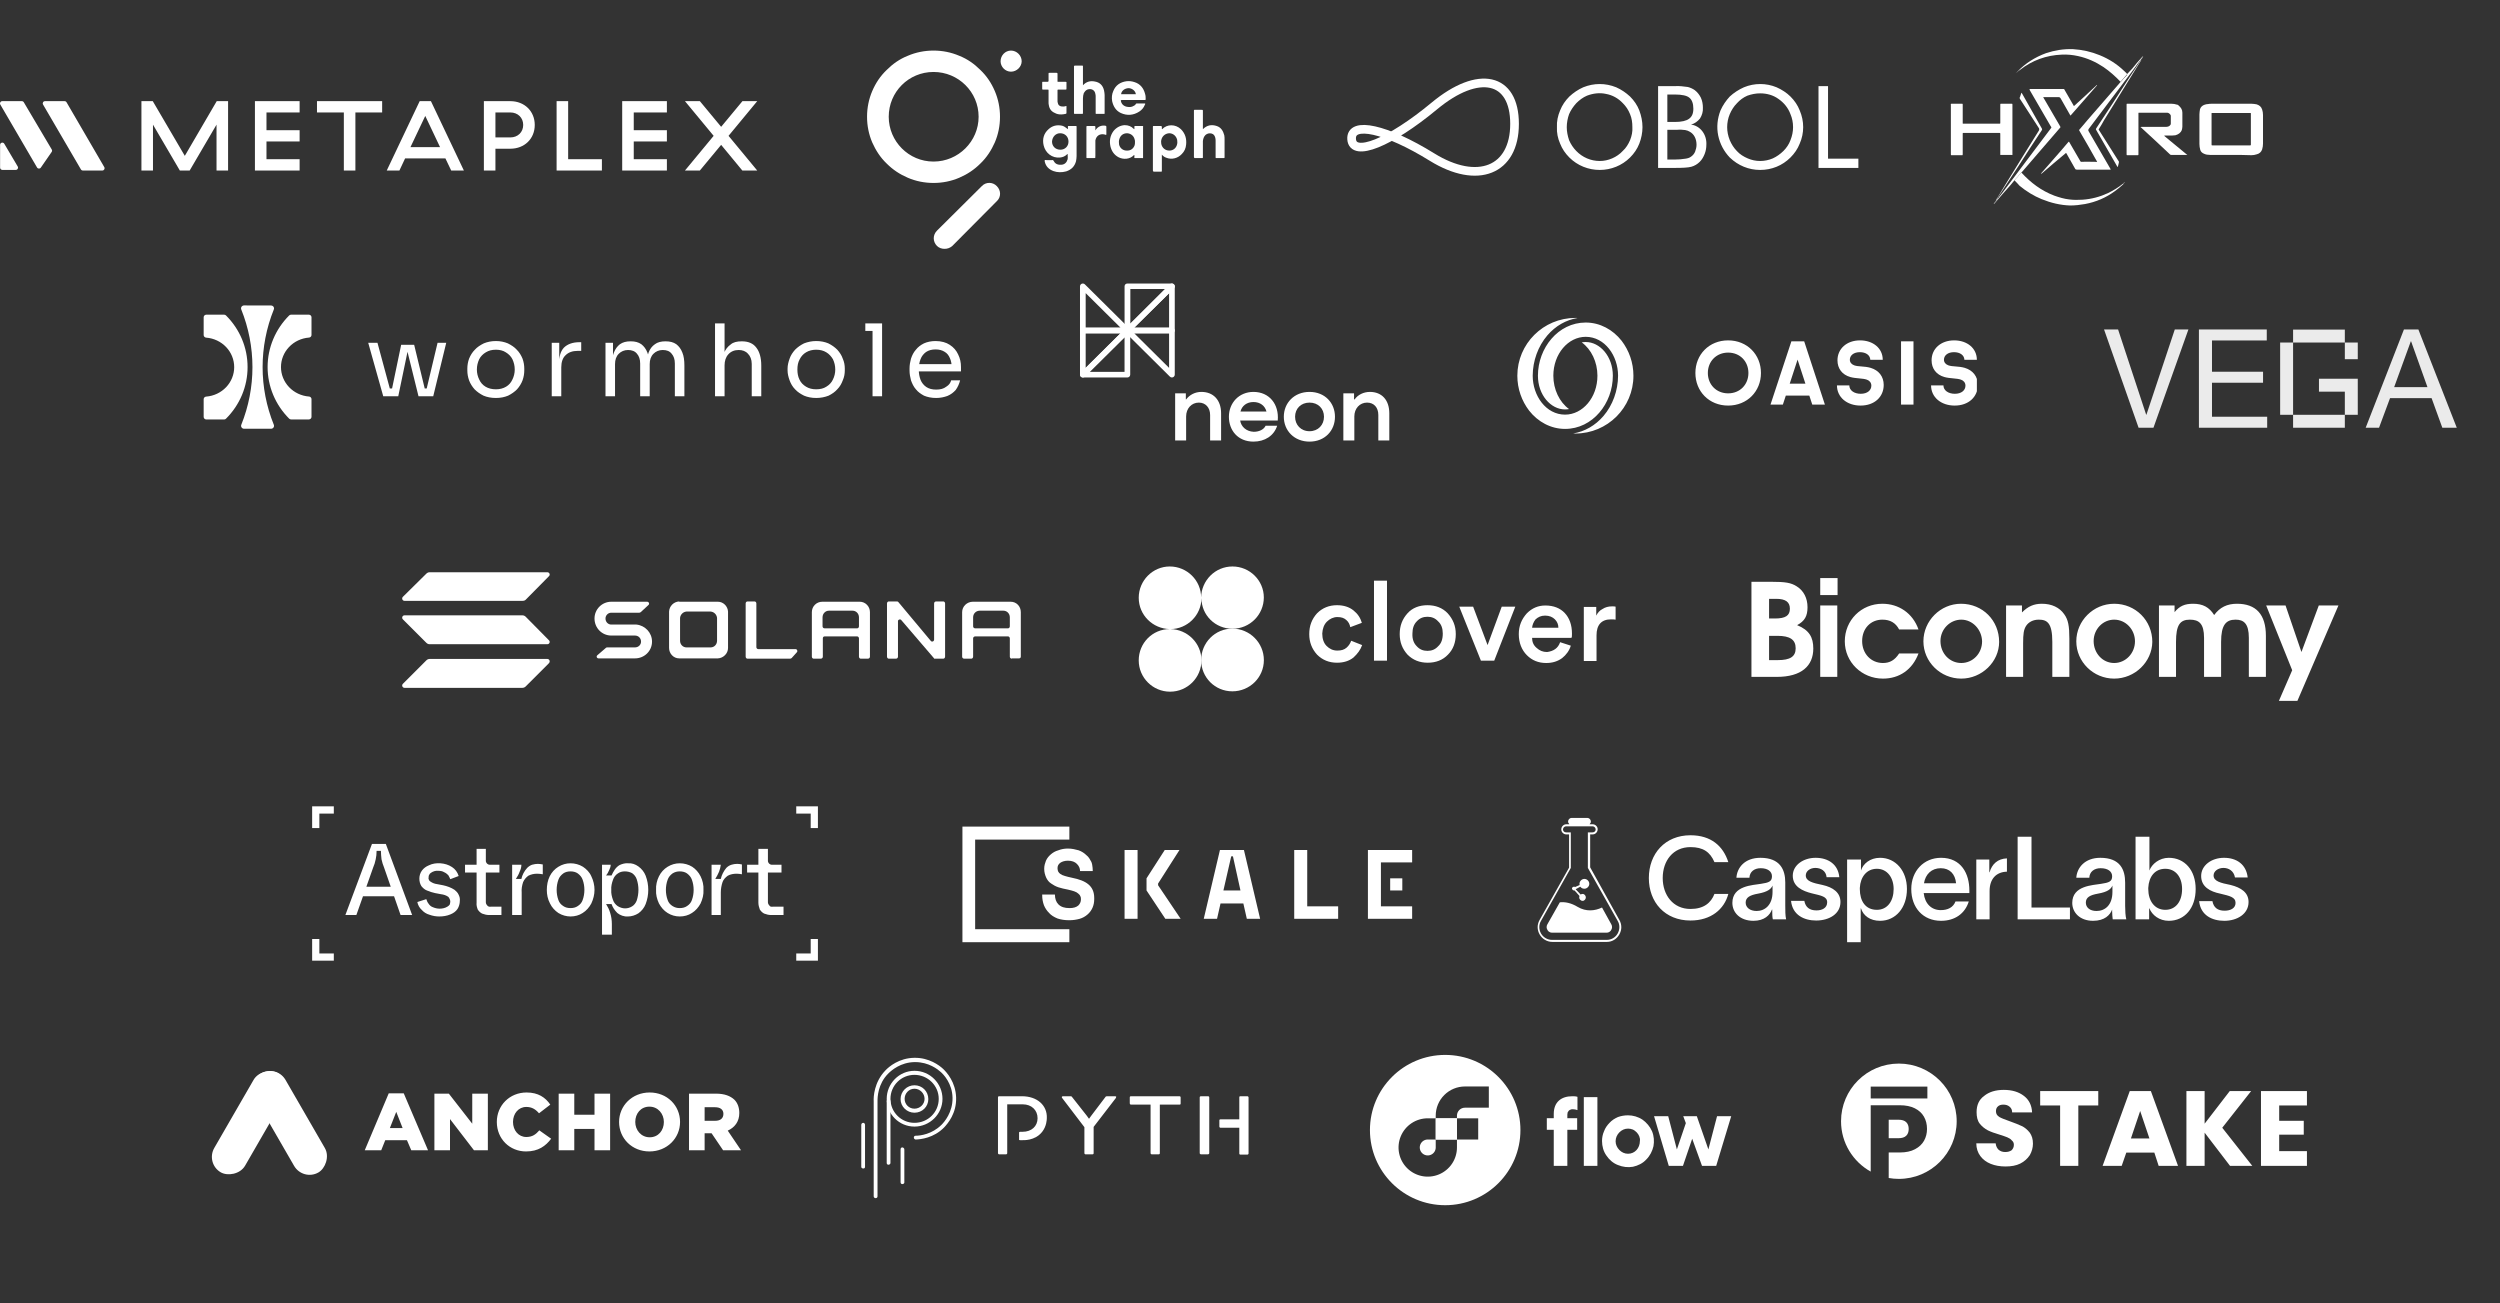 <svg xmlns="http://www.w3.org/2000/svg" fill="none" width="865" viewBox="0 0 865 451">
  <rect x="0" y="0" width="865" height="451" fill="#333333" stroke="none"/>
  <path fill="#fff"
    d="M119.5 316.6 128.7 292H133.5L142.6 316.6H138.6L132.9 300.2C132.5 299.2 132.2 298.3 132 297.3 131.9 296.3 131.8 295.4 131.8 294.4H130.3C130.3 295.4 130.2 296.4 130 297.3 129.8 298.3 129.5 299.3 129.1 300.2L123.3 316.6H119.5ZM124.4 310.1 125.6 306.8H136.4L137.5 310.1H124.4ZM152 317.1C150.8 317.1 149.7 316.9 148.6 316.5 147.5 316.2 146.6 315.6 145.9 314.8 145.1 314.1 144.6 313.1 144.4 312.1L147.5 311.1C147.7 311.7 147.9 312.2 148.3 312.7 148.7 313.3 149.2 313.7 149.8 313.9 150.5 314.2 151.3 314.4 152.1 314.4 153 314.4 154 314.2 154.8 313.7 155.1 313.5 155.4 313.3 155.6 313 155.7 312.7 155.8 312.3 155.8 311.9 155.8 311.6 155.7 311.3 155.6 311.1 155.5 310.8 155.3 310.5 155.1 310.3 154.4 309.8 153.5 309.5 152.6 309.4L150.5 309C149.6 308.8 148.6 308.5 147.7 308.1 146.9 307.8 146.3 307.2 145.8 306.6 145.3 305.8 145.1 304.9 145.1 304 145.1 303 145.4 302 146 301.2 146.6 300.4 147.4 299.8 148.4 299.4 149.6 298.8 151 298.6 152.4 298.7 153.8 298.8 155.2 299.2 156.4 300 157.5 300.7 158.3 301.8 158.7 303.1L155.8 304.2C155.6 303.7 155.4 303.3 155.1 302.8 154.7 302.4 154.2 302 153.7 301.8 153.1 301.4 152.3 301.3 151.6 301.3 150.7 301.2 149.8 301.5 149.1 302 148.8 302.2 148.6 302.4 148.5 302.7 148.3 303 148.3 303.3 148.3 303.6 148.2 303.9 148.3 304.2 148.4 304.4 148.5 304.7 148.7 304.9 148.9 305 149.6 305.5 150.4 305.8 151.2 305.9L153.3 306.3C154.7 306.6 156.1 307.1 157.3 307.9 157.9 308.4 158.4 308.9 158.7 309.6 159 310.2 159.2 310.9 159.1 311.7 159.1 312.7 158.8 313.7 158.3 314.5 157.7 315.4 156.8 316 155.8 316.4 154.6 316.9 153.3 317.1 152 317.1ZM169.2 316.6C168.4 316.6 167.6 316.4 166.8 316.1 166.2 315.8 165.7 315.3 165.3 314.7 165 313.9 164.8 313.1 164.9 312.3V301.9H160.9V299.2H164.9V293.7H168.1V297.9C168.1 298.2 168.3 298.6 168.5 298.8 168.7 299 169.1 299.2 169.4 299.2H172.8V301.9H168.1V312C168.1 312.2 168.1 312.5 168.2 312.7 168.3 312.9 168.4 313.1 168.6 313.3 168.7 313.5 168.9 313.6 169.2 313.7 169.4 313.7 169.6 313.8 169.9 313.7H173.5V316.6H169.2ZM177.2 316.6V299.2H180.4C180.4 300 180.2 300.8 179.8 301.6 179.5 302.5 179 303.3 178.5 304.1H180.4C180.7 302.7 181.4 301.4 182.4 300.3 182.9 299.8 183.5 299.4 184.1 299.2 184.8 299 185.5 298.9 186.1 298.9 186.7 298.9 187.2 299 187.8 299.1V302.5C187.2 302.4 186.5 302.3 185.9 302.3 184.8 302.3 183.8 302.5 182.8 303 182 303.6 181.4 304.3 181 305.2 180.6 306.4 180.4 307.6 180.5 308.8V316.6H177.2ZM197.4 317.1C196 317.1 194.5 316.7 193.2 315.9 192 315.1 190.9 313.9 190.3 312.6 189.5 311.1 189.2 309.5 189.2 307.9 189.2 306.3 189.5 304.6 190.2 303.2 190.9 301.8 191.9 300.7 193.2 299.9 194.5 299.1 195.9 298.7 197.4 298.7 198.9 298.7 200.4 299.1 201.7 299.9 202.9 300.7 204 301.8 204.6 303.2 205.3 304.6 205.7 306.3 205.7 307.9 205.7 309.5 205.3 311.1 204.6 312.6 203.9 313.9 202.9 315.1 201.6 315.9 200.4 316.7 198.9 317.1 197.4 317.1ZM197.4 314.2C198.3 314.2 199.2 314 199.9 313.5 200.7 313 201.3 312.3 201.6 311.4 202 310.3 202.2 309.1 202.2 307.9 202.2 306.7 202 305.5 201.6 304.4 201.3 303.5 200.7 302.8 199.9 302.2 199.2 301.7 198.3 301.5 197.4 301.5 196.5 301.5 195.6 301.7 194.9 302.2 194.1 302.8 193.5 303.5 193.2 304.4 192.8 305.5 192.6 306.7 192.6 307.9 192.6 309.1 192.8 310.3 193.2 311.4 193.5 312.3 194.1 313 194.9 313.5 195.6 314 196.5 314.2 197.4 314.2ZM208.3 323.4V299.2H211.3C211.3 299.8 211.1 300.4 210.8 301 210.5 301.7 210.2 302.3 209.7 302.9H211.6C211.9 302.2 212.3 301.5 212.7 300.9 213.1 300.3 213.7 299.7 214.4 299.3 215.3 298.9 216.3 298.6 217.3 298.7 218.6 298.6 219.8 299 220.9 299.8 222 300.6 222.9 301.7 223.4 303 224 304.6 224.3 306.2 224.3 307.9 224.3 309.6 224 311.2 223.4 312.8 222.9 314.1 222 315.2 220.9 316 219.8 316.7 218.5 317.1 217.3 317.1 215.9 317.2 214.6 316.7 213.6 315.9 212.7 315 212 314 211.6 312.8H209.7C210.3 313.8 210.8 314.7 211.1 315.8 211.5 317 211.7 318.4 211.7 319.7V323.4L208.3 323.4ZM216.2 314.3C217.1 314.3 217.9 314.1 218.7 313.6 219.4 313.2 220 312.4 220.3 311.6 220.7 310.4 220.9 309.1 220.9 307.9 220.9 306.6 220.7 305.4 220.3 304.2 220 303.3 219.4 302.6 218.7 302.1 217.9 301.7 217.1 301.5 216.2 301.5 215.3 301.5 214.5 301.7 213.8 302.2 213 302.7 212.4 303.5 212.1 304.4 211.7 305.5 211.4 306.7 211.5 307.9 211.4 309.1 211.7 310.3 212.1 311.4 212.4 312.3 213 313 213.7 313.5 214.5 314 215.4 314.3 216.3 314.3L216.2 314.3ZM235.2 317.1C233.7 317.1 232.3 316.7 231 315.9 229.7 315.1 228.7 313.9 228 312.6 227.3 311.1 226.9 309.5 227 307.9 226.9 306.3 227.3 304.6 228 303.2 228.7 301.8 229.7 300.7 231 299.9 232.3 299.1 233.7 298.7 235.2 298.7 236.7 298.7 238.2 299.1 239.5 299.9 240.7 300.7 241.7 301.8 242.4 303.2 243.1 304.6 243.5 306.3 243.4 307.9 243.5 309.5 243.1 311.1 242.4 312.6 241.7 313.9 240.7 315.1 239.4 315.9 238.2 316.7 236.7 317.1 235.2 317.1ZM235.2 314.2C236.1 314.2 237 314 237.7 313.5 238.5 313 239.1 312.3 239.4 311.4 239.8 310.3 240 309.1 240 307.9 240 306.7 239.8 305.5 239.4 304.4 239.1 303.5 238.5 302.8 237.7 302.2 237 301.7 236.1 301.5 235.2 301.5 234.3 301.5 233.5 301.7 232.7 302.2 231.9 302.8 231.3 303.5 231 304.4 230.6 305.5 230.4 306.7 230.4 307.9 230.4 309.1 230.6 310.3 231 311.4 231.3 312.3 231.9 313 232.7 313.5 233.5 314 234.3 314.2 235.2 314.2ZM246.2 316.6V299.2H249.4C249.3 300 249.1 300.8 248.8 301.6 248.4 302.5 248 303.3 247.5 304.1H249.4C249.7 302.7 250.4 301.4 251.3 300.3 251.8 299.8 252.4 299.4 253.1 299.2 253.7 299 254.4 298.9 255.1 298.9 255.7 298.9 256.2 299 256.7 299.1V302.5C256.1 302.4 255.5 302.3 254.9 302.3 253.8 302.3 252.7 302.5 251.8 303 251 303.6 250.3 304.3 250 305.2 249.6 306.4 249.4 307.6 249.4 308.8V316.6H246.2ZM266.8 316.6C266 316.6 265.2 316.4 264.4 316.1 263.8 315.8 263.3 315.3 262.9 314.7 262.6 313.9 262.4 313.1 262.4 312.3V301.9H258.5V299.2H262.4V293.7H265.7V297.9C265.7 298.2 265.9 298.6 266.1 298.8 266.3 299 266.7 299.2 267 299.2H270.4V301.9H265.7V312C265.7 312.2 265.7 312.5 265.8 312.7 265.9 312.9 266 313.1 266.2 313.3 266.3 313.5 266.5 313.6 266.7 313.7 267 313.7 267.2 313.8 267.4 313.7H271.1V316.6H266.8ZM115.5 279H110.5 108V281.5 286.5H110.5V281.5H115.5V279ZM110.5 329.9V324.9H108V329.9 332.4H110.5 115.5V329.9H110.5ZM280.5 279H275.5V281.5H280.5V286.5H283V281.5 279H280.5ZM280.5 324.9V329.9H275.5V332.4H280.5 283V329.9 324.9H280.5Z" />
  <g clip-path="url(#a)">
    <path fill="#fff" fill-rule="evenodd"
      d="M17.879 52.57C18.052 52.319 18.064 51.99 17.909 51.727L8.237 35.382C8.097 35.145 7.843 35 7.569 35H0.778C0.178 35 -0.196 35.654 0.108 36.174L12.815 57.947C13.102 58.438 13.8 58.465 14.123 57.998L17.879 52.57ZM35.413 59C36.013 59 36.386 58.346 36.084 57.827L23.025 35.386C22.885 35.147 22.63 35 22.354 35H15.567C14.967 35 14.593 35.654 14.897 36.174L27.993 58.614C28.133 58.853 28.388 59 28.663 59H35.413ZM6.134 57.61C6.441 58.13 6.068 58.788 5.466 58.788H0.809C0.38 58.788 0.032 58.439 0.032 58.008V50.127C0.032 49.334 1.074 49.047 1.477 49.729L6.134 57.61ZM52.931 59H48.934V35H52.861L63.942 53.926L74.988 35H78.915V59H74.918V43.126L65.626 59H62.224L52.931 43.126V59ZM103.668 59H88.204V35H103.668V38.909H92.202V45.046H103.668V48.954H92.202V55.091H103.668V59ZM118.97 59H122.967V38.909H132.224V35H109.677V38.909H118.97V59ZM160.5 59H156.116L154.118 54.817H140.161L138.198 59H133.815L145.211 35H149.103L160.5 59ZM147.14 40.109L142.02 50.909H152.259L147.14 40.109ZM167.422 59H171.419V51.457H176.574C181.484 51.457 185.025 47.994 185.025 43.228C185.025 38.497 181.484 35 176.574 35H167.422V59ZM171.419 47.548V38.909H176.574C179.169 38.909 181.027 40.726 181.027 43.228C181.027 45.731 179.169 47.548 176.574 47.548H171.419ZM208.258 59H192.584V35H196.581V55.091H208.258V59ZM215.28 59H230.744V55.091H219.277V48.954H230.744V45.046H219.277V38.909H230.744V35H215.28V59ZM242.153 59H236.998L246.922 47L236.998 35H242.153L249.516 43.88L256.88 35H262L252.076 47L262 59H256.845L249.516 50.12L242.153 59Z"
      clip-rule="evenodd" />
  </g>
  <g fill="#fff" clip-path="url(#b)">
    <path
      d="M586.607 129.05C586.607 135.41 591.337 140.33 597.934 140.33C604.532 140.33 609.291 135.41 609.291 129.05C609.291 122.69 604.532 117.77 597.934 117.77C591.337 117.77 586.607 122.69 586.607 129.05ZM590.915 129.05C590.915 125.06 593.837 122 597.934 122C602.061 122 604.953 125.06 604.953 129.05C604.953 133.04 602.061 136.1 597.934 136.1C593.837 136.1 590.915 133.04 590.915 129.05ZM627.049 140H631.417L624.247 118.1H619.819L612.589 140H616.867L617.891 136.88H626.025L627.049 140ZM619.247 132.74L621.958 124.43L624.669 132.74H619.247ZM647.124 124.49H651.432C651.432 120.5 648.088 117.77 643.569 117.77C638.96 117.77 635.766 120.68 635.766 124.67C635.766 127.46 637.333 129.65 640.225 130.46C642.183 131 644.503 130.85 645.919 131.36C646.792 131.66 647.485 132.35 647.485 133.43C647.485 135.02 646.13 136.25 643.81 136.25C641.551 136.25 639.863 135.08 639.863 133.34H635.586C635.586 137.48 639.08 140.33 643.75 140.33C648.57 140.33 651.763 137.33 651.763 133.19C651.763 130.25 650.046 128.12 647.244 127.28C645.135 126.65 642.997 126.92 641.581 126.41C640.647 126.08 640.044 125.39 640.044 124.46C640.044 122.99 641.37 121.85 643.509 121.85C645.617 121.85 647.064 122.9 647.124 124.49ZM657.759 140H662.067V118.1H657.759V140ZM679.686 124.49H683.994C683.994 120.5 680.65 117.77 676.131 117.77C671.522 117.77 668.329 120.68 668.329 124.67C668.329 127.46 669.895 129.65 672.788 130.46C674.746 131 677.065 130.85 678.481 131.36C679.355 131.66 680.048 132.35 680.048 133.43C680.048 135.02 678.692 136.25 676.372 136.25C674.113 136.25 672.426 135.08 672.426 133.34H668.148C668.148 137.48 671.643 140.33 676.312 140.33C681.132 140.33 684.326 137.33 684.326 133.19C684.326 130.25 682.608 128.12 679.807 127.28C677.698 126.65 675.559 126.92 674.143 126.41C673.209 126.08 672.607 125.39 672.607 124.46C672.607 122.99 673.932 121.85 676.071 121.85C678.18 121.85 679.626 122.9 679.686 124.49Z" />
    <path fill-rule="evenodd"
      d="M561.092 117.923C558.052 114.049 553.588 111.597 548.653 111.597C539.107 111.597 532.124 120.43 532.124 130C532.124 136.671 536.57 141.664 541.515 141.664C541.977 141.664 542.436 141.622 542.888 141.539C539.575 139.133 537.456 134.752 537.456 130C537.456 122.434 542.596 116.538 548.653 116.538C555.259 116.538 559.852 123.07 559.852 130C559.835 135.118 558.003 140.206 554.779 143.961C551.965 147.238 548.32 149.316 544.313 149.976C544.313 149.976 544.647 150 545.084 150C556.176 150 565.167 141.046 565.167 130C565.167 125.462 563.649 121.278 561.092 117.923ZM558.044 130C558.044 123.328 553.598 118.336 548.653 118.336C548.19 118.336 547.732 118.378 547.28 118.461C550.592 120.867 552.711 125.248 552.711 130C552.711 137.566 547.572 143.463 541.515 143.463C534.909 143.463 530.316 136.93 530.316 130C530.332 124.882 532.165 119.794 535.388 116.04C538.203 112.762 541.848 110.684 545.854 110.024C545.854 110.024 545.521 110 545.084 110C533.992 110 525 118.955 525 130C525 134.538 526.519 138.721 529.076 142.078C532.116 145.951 536.579 148.403 541.515 148.403C551.061 148.403 558.044 139.57 558.044 130Z"
      clip-rule="evenodd" />
  </g>
  <path fill="#fff"
    d="M568.3 44C568.3 45.9 567.9 47.9 567.2 49.7 566.5 51.5 565.4 53.1 564 54.5 561.2 57.3 557.4 58.8 553.5 58.8 549.6 58.8 545.8 57.3 543 54.5 541.6 53.1 540.5 51.5 539.8 49.7 539 47.9 538.6 45.9 538.7 44 538.6 42 539 40.1 539.8 38.2 540.5 36.4 541.6 34.8 543 33.4 544.4 32.1 546 31 547.8 30.2 551.5 28.7 555.5 28.7 559.2 30.2 561 31 562.6 32.1 564 33.4 565.4 34.8 566.5 36.4 567.2 38.2 567.9 40.1 568.3 42 568.3 44ZM553.5 55.7C555 55.7 556.4 55.4 557.8 54.8 559.2 54.2 560.5 53.3 561.5 52.2 562.6 51.2 563.4 49.9 564 48.5 564.6 47 564.9 45.5 564.8 44 564.8 42.4 564.6 40.9 564 39.5 563.4 38 562.6 36.8 561.5 35.7 559.9 34 557.9 32.9 555.7 32.5 553.5 32 551.2 32.3 549.1 33.1 547.7 33.7 546.5 34.6 545.4 35.7 544.4 36.8 543.5 38.1 542.9 39.5 542.4 40.9 542.1 42.5 542.1 44 542.1 45.5 542.4 47 542.9 48.5 544.1 51.3 546.3 53.6 549.1 54.8 550.5 55.4 552 55.7 553.5 55.7ZM573.7 58.1V29.8H579.5C581 29.7 582.5 29.9 584 30.1 584.8 30.3 585.7 30.7 586.4 31.2 587.3 31.9 588 32.8 588.5 33.8 589 34.9 589.2 36.1 589.2 37.2 589.3 38.6 588.9 39.9 588.2 41 587.4 42 586.3 42.8 585.1 43.1 586.6 43.3 588 44.1 589 45.4 590 46.7 590.5 48.4 590.4 50.1 590.4 51.2 590.2 52.3 589.8 53.3 589.4 54.3 588.9 55.2 588.1 56 587.3 56.8 586.3 57.4 585.2 57.7 584.1 58 582.2 58.1 579.4 58.1L573.7 58.1ZM576.9 32.7V42.2H579.5C581.8 42.2 583.5 41.8 584.4 41.1 585.4 40.4 585.9 39.3 585.9 37.6 585.9 35.8 585.4 34.5 584.5 33.8 583.7 33.1 582 32.7 579.5 32.7H576.9ZM576.9 44.8V55.2H579.5C580.7 55.2 582 55.1 583.2 54.9 583.9 54.8 584.6 54.6 585.1 54.2 585.7 53.8 586.2 53.2 586.5 52.5 586.8 51.7 587 50.9 587 50.1 587 49.1 586.8 48.2 586.4 47.4 586 46.6 585.4 46 584.7 45.6 584.2 45.3 583.7 45.1 583.1 45 582.2 44.9 581.3 44.8 580.4 44.9H576.9V44.8ZM623.9 44C623.9 45.9 623.5 47.9 622.7 49.7 622 51.5 620.9 53.1 619.5 54.5 616.7 57.3 613 58.8 609 58.8 605.1 58.8 601.4 57.3 598.5 54.5 596.5 52.4 595.1 49.8 594.5 46.9 593.9 44 594.2 41 595.3 38.2 596.1 36.4 597.2 34.8 598.5 33.4 599.9 32.1 601.6 31 603.4 30.2 607 28.7 611.1 28.7 614.7 30.2 616.5 31 618.2 32.1 619.5 33.4 620.9 34.8 622 36.4 622.7 38.2 623.5 40.1 623.9 42 623.9 44ZM609 55.7C610.5 55.7 612 55.4 613.4 54.8 614.7 54.2 616 53.3 617.1 52.2 618.1 51.2 619 49.9 619.5 48.5 620.1 47 620.4 45.5 620.4 44 620.4 42.4 620.1 40.9 619.5 39.5 618.7 37.3 617.2 35.5 615.3 34.2 613.5 32.9 611.3 32.3 609 32.3 607.5 32.3 606 32.6 604.6 33.1 603.2 33.7 602 34.6 601 35.7 599.9 36.8 599.1 38.1 598.5 39.5 597.9 40.9 597.6 42.5 597.6 44 597.6 45.5 597.9 47 598.5 48.5 599.1 49.9 599.9 51.2 601 52.3 602 53.4 603.3 54.2 604.7 54.8 606.1 55.4 607.5 55.7 609 55.7ZM629.2 58.1V29.8H632.5V54.9H643V58.1H629.2Z" />
  <path stroke="#fff" stroke-miterlimit="10" stroke-width="3"
    d="M524.034 42.851C524.034 58.979 511.238 64.114 495.449 54.332C479.661 44.549 467.225 41.792 467.663 48.167C468.1 54.541 480.924 49.407 496.258 36.686C511.593 23.966 524.034 26.734 524.034 42.851Z" />
  <path fill="#fff"
    d="M333 286V326H370V321.5H337.4V290.5H370V286H333ZM396.7 303.9 403 294.1H408.1L400.7 305.7V306.3L408.5 317.9H403.2L396.7 308.1V303.9ZM423.3 308.1H429.2L426.6 296.3H426L423.3 308.1ZM430.2 312.6H422.3L421.1 317.9H416.5L422.1 294.1H430.4L436 317.9H431.4L430.2 312.6ZM447.8 294.1H452.3V313.6H463V317.9H447.8V294.1Z" />
  <path fill="#fff"
    d="M373.7 301.4C373.7 300.4 373.3 299.6 372.6 298.9 371.9 298.2 370.9 297.8 369.5 297.8 368.4 297.8 367.5 298.1 366.9 298.5 366.2 299 365.9 299.6 365.9 300.4 365.9 300.8 366 301.2 366.1 301.5 366.3 301.9 366.6 302.2 366.9 302.4 367.3 302.7 367.8 302.9 368.5 303.1 369.1 303.3 370 303.5 370.9 303.7 373.4 304.2 375.3 304.9 376.6 306 377.9 307.1 378.6 308.6 378.6 310.7V311.1C378.6 312.2 378.4 313.2 378 314.1 377.6 315 377 315.8 376.3 316.4 375.5 317.1 374.6 317.6 373.6 317.9 372.5 318.2 371.3 318.4 370 318.4 368.4 318.4 367.1 318.2 365.9 317.8 364.7 317.3 363.7 316.7 363 315.9 362.2 315.1 361.6 314.2 361.2 313.2 360.8 312.1 360.6 311 360.6 309.7V309.5H365C365 310.9 365.4 312.1 366.2 312.9 367.1 313.8 368.3 314.2 370.1 314.2 371.4 314.2 372.4 313.9 373.1 313.3 373.7 312.7 374 312 374 311.2 374 310.8 374 310.5 373.8 310.1 373.7 309.8 373.5 309.5 373.1 309.2 372.8 308.9 372.3 308.6 371.7 308.4 371.1 308.2 370.4 308 369.5 307.8 368.3 307.6 367.2 307.3 366.2 307 365.3 306.7 364.4 306.2 363.7 305.7 362.9 305.2 362.4 304.5 362 303.7 361.6 302.8 361.3 301.8 361.3 300.7V300.5C361.3 299.5 361.6 298.6 361.9 297.8 362.3 296.9 362.9 296.2 363.6 295.6 364.3 295 365.1 294.5 366.2 294.2 367.2 293.8 368.3 293.6 369.5 293.6 370.9 293.6 372.1 293.9 373.2 294.2 374.3 294.6 375.2 295.2 375.9 295.9 376.7 296.5 377.1 297.3 377.6 298.2 378.1 299.3 378.1 301.4 378.1 301.4L373.7 301.4ZM473.3 294.1V317.9H488.6V313.6H477.8V298.4H488.6V294.1H473.3ZM393.6 294.1H389.1V317.9H393.6V294.1Z" />
  <path fill="#fff"
    d="M485.2 303.9H481V308.1H485.2V303.9ZM372.5 43.8C372.5 43.7 372.5 43.6 372.3 43.6 371.4 43.6 370.5 43.6 369.6 43.6 369.5 43.6 369.5 43.7 369.5 43.8 369.5 44.1 369.5 44.4 369.5 44.7 368.6 44 368.2 43.7 367.5 43.5 365.7 43.1 364.1 43.5 362.8 44.7 361.1 46.2 360.6 48.2 361.1 50.3 361.7 52.9 364 54.8 366.8 54.5 367.7 54.4 368.5 54.1 369.2 53.4 369.2 53.4 369.3 53.2 369.4 53.3 369.4 53.9 369.5 54.5 369.4 55.1 369.1 56.2 368.4 56.9 367.3 57 366.2 57.1 365.1 56.8 364.6 55.7 364.4 55.4 364.3 55.3 364 55.4 363.4 55.4 362.8 55.4 362.2 55.4 362 55.4 361.7 55.3 361.5 55.4 361.4 55.6 361.5 55.8 361.5 56 361.9 57.6 362.9 58.6 364.5 59.2 365.9 59.7 367.4 59.7 368.9 59.3 370.7 58.7 371.8 57.6 372.3 55.8 372.4 55.2 372.5 54.6 372.5 54 372.5 50.7 372.5 47.4 372.5 44.1 372.5 44 372.5 43.9 372.5 43.8ZM366.9 51.8C365.1 51.8 364 50.5 364 49 364.1 47.3 365.3 46.1 366.8 46.1 368.5 46.1 369.7 47.3 369.7 49 369.7 50.6 368.5 51.8 366.9 51.8ZM408.6 44.7C406.7 42.9 403.8 42.9 402.1 44.7 402.1 44.7 402.1 44.7 402 44.6 402 44.4 402 44.2 402 43.9 402 43.7 401.9 43.6 401.7 43.6 400.9 43.6 400.2 43.6 399.5 43.6 398.9 43.6 398.9 43.5 398.9 44.1 398.9 49 398.9 53.9 398.9 58.8 398.9 58.9 398.9 59 398.9 59 399 59.3 399 59.4 399.3 59.4 400.1 59.4 400.9 59.4 401.6 59.4 402 59.4 402 59.4 402 59 402 57.4 402 55.7 402 54.1V53.5C402.5 54.1 403 54.4 403.6 54.6 405.4 55.3 407.5 54.8 408.9 53.3 409.8 52.4 410.3 51.3 410.4 50 410.6 48 410.1 46.2 408.6 44.7ZM407.2 50.2C406.8 51.4 405.8 52.1 404.6 52.1 403.2 52.1 402.1 51.2 401.8 49.8 401.7 49.3 401.7 48.7 401.9 48.1 402.3 46.9 403.4 46.1 404.7 46.1 406 46.2 407 47.1 407.3 48.4 407.4 49 407.4 49.6 407.2 50.2ZM374.7 29.5C375.9 28.2 377.3 27.9 378.8 28.2 380.6 28.5 381.6 29.6 382 31.3 382.1 31.9 382.2 32.4 382.2 32.9 382.2 35 382.2 37 382.2 39 382.2 39 382.2 39.1 382.2 39.1 382.2 39.4 382.1 39.5 381.9 39.4 381.9 39.4 381.8 39.4 381.8 39.4 381 39.4 380.3 39.4 379.6 39.4 379.1 39.4 379.1 39.5 379.1 39 379.1 38.6 379.1 38.1 379.1 37.6 379.1 36.3 379.1 34.9 379.1 33.5 379.1 33.2 379.1 32.8 379 32.5 378.8 31.1 377.5 30.5 376.2 31 375.6 31.3 375.3 31.7 375 32.2 374.8 32.8 374.7 33.4 374.7 34.1 374.7 35.6 374.7 37.2 374.7 38.8 374.7 38.9 374.7 39 374.7 39 374.7 39.4 374.7 39.4 374.3 39.4 373.5 39.4 372.8 39.4 372 39.4 372 39.4 372 39.4 372 39.4 371.6 39.4 371.6 39.4 371.6 39.1 371.6 39 371.6 38.9 371.6 38.9 371.6 33.7 371.6 28.5 371.6 23.3 371.6 23.2 371.6 23.1 371.6 23 371.6 22.8 371.7 22.7 372 22.7 372.8 22.7 373.5 22.7 374.3 22.7 374.7 22.7 374.7 22.7 374.7 23.1 374.7 25 374.7 27 374.7 28.9 374.7 29.1 374.7 29.3 374.7 29.5ZM416.2 44.7C417.6 43.3 419.2 43 421 43.6 422.5 44.1 423.2 45.3 423.6 46.8 423.7 47.3 423.7 47.8 423.7 48.3 423.7 50.3 423.7 52.2 423.7 54.2 423.7 54.3 423.7 54.4 423.7 54.5 423.7 54.6 423.6 54.7 423.5 54.7 422.6 54.7 421.7 54.7 420.8 54.7 420.7 54.7 420.6 54.7 420.6 54.5 420.6 54.4 420.6 54.3 420.6 54.2 420.6 52.4 420.6 50.6 420.6 48.8 420.6 48.5 420.6 48.1 420.5 47.7 420.3 47 420 46.4 419.2 46.2 418.4 46 417.7 46.2 417.1 46.7 416.5 47.3 416.3 48 416.2 48.8 416.2 49.1 416.2 49.5 416.2 49.8 416.2 51.3 416.2 52.8 416.2 54.3 416.2 54.7 416.2 54.7 415.8 54.7 415 54.7 414.3 54.7 413.5 54.7 413.2 54.7 413.2 54.7 413.1 54.3 413.1 54.3 413.1 54.2 413.1 54.1 413.1 48.9 413.1 43.7 413.1 38.5 413.1 37.9 413.1 38 413.7 38 414.3 38 415.1 38 415.7 38 416.2 38 416.2 38 416.2 38.5 416.2 40.4 416.2 42.3 416.2 44.2 416.2 44.4 416.2 44.5 416.2 44.7ZM395.3 43.6C394.4 43.6 393.6 43.6 392.7 43.6 392.5 43.6 392.5 43.7 392.5 43.9 392.5 44.1 392.5 44.4 392.5 44.7 392.4 44.6 392.3 44.6 392.3 44.6 391.4 43.7 390.4 43.3 389.1 43.3 387.6 43.4 386.3 44.1 385.3 45.3 384.1 46.9 383.8 48.7 384.2 50.6 384.6 52.3 385.5 53.6 387 54.4 388.7 55.3 391 55.1 392.3 53.7 392.3 53.6 392.4 53.6 392.5 53.7 392.5 53.9 392.5 54.2 392.5 54.4 392.4 54.7 392.5 54.7 392.8 54.7 393.5 54.7 394.3 54.7 395 54.7 395.6 54.7 395.5 54.8 395.5 54.2 395.5 50.8 395.5 47.5 395.5 44.1 395.5 44 395.5 43.9 395.5 43.8 395.6 43.6 395.5 43.6 395.3 43.6ZM392.6 50.2C392.2 51.4 391.2 52.2 389.8 52.1 388.6 52.1 387.5 51.3 387.2 50 387.1 49.4 387.1 48.7 387.3 48.1 387.7 46.8 388.7 46.1 390 46.1 391.3 46.2 392.3 47 392.6 48.3 392.7 48.5 392.7 48.8 392.7 49.1 392.7 49.5 392.7 49.8 392.6 50.2ZM396.2 32.5C395.7 30.5 394.5 29 392.5 28.4 391.6 28.1 390.7 28 389.8 28.1 387.6 28.4 386 29.5 385.2 31.5 384.7 32.6 384.6 33.8 384.8 35 385.2 36.8 386.1 38.3 387.8 39.1 390 40.1 392.2 39.9 394.2 38.6 395.1 38 395.7 37.3 396.1 36.3 396.2 36.2 396.3 36 396.2 35.8 395.2 35.8 394.3 35.8 393.3 35.8 393.1 35.8 393 35.9 393 36 392.8 36.3 392.6 36.5 392.3 36.6 391.7 37 391 37.1 390.3 37 388.9 36.9 387.9 36 387.8 34.7 388 34.6 388.1 34.6 388.3 34.6 390.4 34.6 392.5 34.6 394.5 34.6 395.1 34.6 395.6 34.6 396.1 34.6 396.4 34.6 396.4 34.6 396.4 34.3 396.4 33.7 396.4 33.1 396.2 32.5ZM387.9 32.6C388 31.4 389.2 30.5 390.6 30.5 391.8 30.6 392.9 31.5 393 32.6H387.9ZM369 36.7C369 37.5 369 38.3 369 39.1 369 39.3 368.9 39.4 368.7 39.4 368.2 39.5 367.7 39.6 367.2 39.6 366.4 39.6 365.7 39.5 365 39.1 363.8 38.6 363.1 37.7 362.9 36.4 362.8 36.1 362.8 35.7 362.8 35.4 362.8 34.1 362.8 32.7 362.8 31.4 362.8 31 362.8 31 362.4 31 361.9 31 361.4 31 360.9 31 360.6 31 360.6 30.9 360.6 30.7 360.6 30 360.6 29.3 360.6 28.6 360.6 28.4 360.6 28.3 360.8 28.3 361.4 28.3 361.9 28.3 362.5 28.3 362.7 28.3 362.8 28.2 362.8 28 362.8 27.2 362.8 26.4 362.8 25.6 362.8 25.2 362.8 25.2 363.2 25.2 364 25.2 364.8 25.2 365.6 25.2 365.8 25.2 365.9 25.3 365.9 25.5 365.9 26.3 365.9 27.1 365.9 27.8 365.9 28.4 365.8 28.3 366.4 28.3 367.2 28.3 367.9 28.3 368.7 28.3 368.9 28.3 369.1 28.4 369 28.6 369 29.3 369 30 369 30.7 369 31 368.9 31 368.7 31 367.9 31 367.1 31 366.3 31 365.9 31 365.9 31 365.9 31.4 365.9 32.5 365.9 33.7 365.9 34.9 365.9 35.1 365.9 35.4 366 35.6 366.1 36.2 366.4 36.6 367.1 36.8 367.6 36.9 368.2 36.9 368.8 36.7 368.8 36.7 368.9 36.7 369 36.7ZM379 45.1C379.1 45 379.2 44.9 379.2 44.8 380 43.7 381.2 43.3 382.5 43.5 382.6 43.6 382.8 43.6 382.8 43.8 382.8 44.7 382.8 45.7 382.8 46.6 382.5 46.7 382.3 46.6 382.1 46.5 380.5 46.2 379.3 47 379 48.6 379 48.9 379 49.2 379 49.5 379 51 379 52.6 379 54.1 379 54.2 378.9 54.3 379 54.4 379 54.7 378.8 54.7 378.6 54.7 377.8 54.7 377 54.7 376.2 54.7 375.9 54.7 375.9 54.7 375.9 54.4 375.9 50.9 375.9 47.4 375.9 43.9 375.9 43.7 375.9 43.6 376.2 43.6 377 43.6 377.8 43.6 378.7 43.6 378.9 43.6 379 43.7 379 43.9 379 44.3 379 44.7 379 45.1ZM323 63.3C319.9 63.3 316.9 62.7 314.1 61.5 311.3 60.3 308.9 58.7 306.8 56.6 304.6 54.5 303 52 301.8 49.3 300.6 46.5 300 43.5 300 40.4 300 37.3 300.6 34.3 301.8 31.5 303 28.7 304.6 26.3 306.8 24.2 308.9 22.1 311.3 20.4 314.1 19.3 316.9 18.1 319.9 17.5 323 17.5 326.1 17.5 329.1 18.1 331.9 19.3 334.7 20.4 337.1 22.1 339.2 24.2 341.4 26.3 343 28.7 344.2 31.5 345.4 34.3 346 37.3 346 40.4 346 43.5 345.4 46.5 344.2 49.3 343 52 341.4 54.5 339.2 56.6 337.1 58.7 334.7 60.3 331.9 61.5 329.1 62.7 326.1 63.3 323 63.3ZM323 24.9C314.4 24.9 307.5 31.8 307.5 40.4 307.5 48.9 314.4 55.9 323 55.9 331.6 55.9 338.6 48.9 338.6 40.4 338.6 31.8 331.6 24.9 323 24.9ZM349.8 24.8C351.8 24.8 353.5 23.1 353.5 21.2 353.5 19.2 351.8 17.5 349.8 17.5 347.8 17.5 346.2 19.2 346.2 21.2 346.2 23.1 347.8 24.8 349.8 24.8ZM326.8 86.1C325.9 86.1 324.9 85.8 324.2 85.1 322.7 83.6 322.7 81.3 324.2 79.8L339.7 64.4C341.1 62.9 343.5 62.9 344.9 64.4 346.4 65.9 346.4 68.2 344.9 69.6L329.5 85.1C328.7 85.8 327.8 86.1 326.8 86.1Z" />
  <g fill="#fff" clip-path="url(#c)">
    <path
      d="M584.9 318.5C576.1 318.5 570.5 312.2 570.5 303.8 570.5 295.4 576.1 289 584.9 289 592 289 596.2 292.7 598 298.3H593.2C591.7 294.8 589.3 293.1 584.9 293.1 578.9 293.1 575.3 297.8 575.3 303.8 575.3 309.7 578.9 314.5 584.9 314.5 589.5 314.5 592 312.4 593.2 309.3H598C596.6 314.6 592 318.5 584.9 318.5ZM618 318.1H613.4C613.2 317.2 613.2 316.3 613.2 315.3V314.7H613.1C612.4 316.6 610.5 318.6 606.7 318.6 602 318.6 599.4 315.7 599.4 312.4 599.4 306.4 606.4 306.3 609.3 305.8 612 305.4 613.1 305 613.1 303.2 613.1 301.5 611.6 300.4 609.2 300.4 607 300.4 605.4 301.6 605.3 303.7H600.8C601 300.3 603.6 296.8 609.1 296.8 615.9 296.8 617.7 300.9 617.7 305.3V313.2C617.7 314.9 617.7 316.9 618 318.1ZM613.3 306.4C612.8 307.6 611.6 308.6 608.3 309.2 605.5 309.7 604 310.5 604 312.3 604 314 605.5 315.2 607.8 315.2 610.6 315.2 613.3 313.2 613.3 308.6V306.4ZM628.1 300.3C626.3 300.3 624.8 301.4 624.8 302.9 624.8 304.9 627.2 305.5 630.6 306.2 634.2 307 636.8 308.8 636.8 312.1 636.8 316.2 632.9 318.5 628.4 318.5 624.2 318.5 620.2 316.6 619.7 311.7H624.3C624.7 313.9 626.1 315 628.5 315 630.4 315 632.2 314.2 632.2 312.2 632.2 310.2 630.2 309.9 626.9 309.1 623.7 308.3 620.3 306.8 620.3 303 620.3 299.3 624 296.8 628.2 296.8 632.6 296.8 636 299.1 636.4 303.5H632C631.8 301.3 630 300.3 628.1 300.3ZM659.8 307.6C659.8 314.1 655.9 318.6 650.5 318.6 647 318.6 644.7 316.8 643.9 314.3H643.8V326H639.1V297.4H643.9V301.2C644.6 298.9 647 296.8 650.5 296.8 655.9 296.8 659.8 301.3 659.8 307.6ZM655.2 307.6C655.2 303.7 653 300.6 649.4 300.6 645.9 300.6 643.7 303.4 643.5 307.2V307.6C643.5 311.7 645.4 314.8 649.4 314.8 653.1 314.8 655.2 311.7 655.2 307.6ZM681.4 309H665.6C666 312.7 668.3 314.9 671.5 314.9 673.9 314.9 675.8 314 676.6 311.9H681.2C679.9 316.1 676.4 318.6 671.6 318.6 665.4 318.6 661.3 314.1 661.3 307.6 661.3 301.4 665.6 296.8 671.6 296.8 678.6 296.8 681.4 302.3 681.4 308.1V309H681.4ZM676.8 305.6C676.5 302.4 674.6 300.4 671.5 300.4 668.3 300.4 666.2 302.5 665.7 305.6H676.8ZM688.4 308.3V318.1H683.8V297.4H688.3V301.8H688.4C689.2 299 691.2 297.1 694.4 297V301.6C690.6 301.7 688.4 304.2 688.4 308.3ZM716.2 314V318.1H698.1V289.5H702.9V314H716.2ZM735.7 318.1H731C730.9 317.2 730.8 316.3 730.8 315.3V314.7H730.8C730.1 316.6 728.2 318.6 724.2 318.6 719.6 318.6 717 315.7 717 312.4 717 306.4 724.1 306.3 727 305.8 729.7 305.4 730.8 305 730.8 303.2 730.8 301.5 729.3 300.4 726.8 300.4 724.6 300.4 723 301.6 722.9 303.7H718.4C718.6 300.3 721.3 296.8 726.7 296.8 733.6 296.8 735.3 300.9 735.3 305.4V313.4C735.3 314.9 735.4 317 735.7 318.1ZM730.9 306.4C730.4 307.6 729.3 308.6 725.9 309.2 723.1 309.7 721.7 310.5 721.7 312.3 721.7 314 723.1 315.2 725.4 315.2 728.3 315.2 730.9 313.2 730.9 308.6V306.4ZM759.7 307.6C759.7 314.2 755.9 318.6 750.4 318.6 747.1 318.6 744.6 316.6 743.7 314.3H743.6V318.1H738.9V289.5H743.7V301.2C744.5 299 747.1 296.8 750.4 296.8 755.9 296.8 759.7 301.1 759.7 307.6ZM755 307.6C755 303.4 752.7 300.6 749.2 300.6 745.6 300.6 743.5 303.3 743.3 307.2V307.6C743.3 311.7 745.5 314.8 749.2 314.8 752.8 314.8 755 311.9 755 307.6ZM769.3 300.3C767.5 300.3 765.9 301.4 765.9 302.9 765.9 304.9 768.3 305.5 771.8 306.2 775.4 307.1 778 308.8 778 312.1 778 316.2 774.1 318.6 769.6 318.6 765.4 318.6 761.4 316.7 760.9 311.8H765.5C765.9 314 767.3 315.1 769.7 315.1 771.7 315.1 773.5 314.3 773.5 312.4 773.5 310.4 771.5 310 768.2 309.2 764.8 308.5 761.6 306.9 761.6 303.1 761.6 299.4 765.2 296.8 769.5 296.8 773.9 296.8 777.2 299.1 777.7 303.6H773.3C772.9 301.3 771.1 300.3 769.3 300.3ZM560.3 318.3 550.2 300.1V288.7H551.1C552 288.7 552.8 287.9 552.8 286.9 552.8 286 552 285.2 551.1 285.2H550L550.4 284.6C550.6 283.8 550 283 549.2 283H543.8C543 283 542.4 283.8 542.6 284.6L543 285.2H541.9C541 285.2 540.2 286 540.2 287 540.2 287.9 541 288.7 541.9 288.7H542.9V300.2L532.7 318.3C531.8 319.9 531.8 321.7 532.7 323.3 533.6 324.9 535.3 325.9 537.1 325.9H556C557.8 325.9 559.4 324.9 560.3 323.3 561.2 321.7 561.2 319.9 560.3 318.3ZM559.7 323C558.9 324.4 557.5 325.2 555.9 325.2H537C535.5 325.2 534 324.4 533.2 323 532.4 321.6 532.4 319.9 533.2 318.6L543.5 300.3V288H541.9C541.3 288 540.8 287.6 540.8 287 540.8 286.4 541.3 285.9 541.9 285.9H551C551.6 285.9 552.1 286.4 552.1 287 552.1 287.6 551.6 288 551 288H549.4V300.3L559.7 318.6C560.5 319.9 560.5 321.6 559.7 323Z" />
    <path
      d="M554.3 314C551.8 315.2 548.8 315.5 545.9 313.8 543.6 312.4 541.5 312 539.7 312.2L535.4 319.8C534.9 320.7 535.2 321.4 535.4 321.7 535.5 322 536 322.7 537 322.7H555.9C556.9 322.7 557.4 322 557.5 321.7 557.7 321.4 558 320.7 557.5 319.8L554.3 314ZM544.6 308.1C544.7 308.1 544.7 308.1 544.8 308.1L546.5 310C546.5 310.2 546.4 310.3 546.4 310.5 546.4 311.1 546.9 311.7 547.6 311.7 548.2 311.7 548.7 311.1 548.7 310.5 548.7 309.9 548.2 309.3 547.6 309.3 547.3 309.3 547.1 309.4 546.9 309.5L545.2 307.7C545.2 307.6 545.3 307.6 545.3 307.6L546.8 306.8C547.1 307.3 547.7 307.5 548.2 307.5 549.1 307.5 549.9 306.7 549.9 305.8 549.9 304.9 549.1 304.1 548.2 304.1 547.3 304.1 546.5 304.9 546.5 305.8 546.5 306 546.5 306.1 546.6 306.2L545 306.9C544.9 306.8 544.7 306.8 544.6 306.8 544.2 306.8 543.9 307.1 543.9 307.5 544 307.8 544.3 308.1 544.6 308.1Z" />
  </g>
  <path fill="#fff"
    d="M302.96 414.559C302.546 414.559 302.298 414.23 302.298 413.9V381.006C302.216 379.605 302.381 374.493 306.349 370.371C307.589 369.052 311.061 366.084 316.352 366.002C321.477 365.919 325.031 368.64 326.271 369.794C327.594 371.031 330.653 374.411 330.818 379.769C330.983 385.21 327.925 388.755 326.685 390.075C323.047 393.784 318.583 394.196 316.848 394.279C316.517 394.279 316.186 393.949 316.186 393.619C316.186 393.207 316.434 392.96 316.848 392.96C318.418 392.96 322.469 392.465 325.775 389.168C326.685 388.261 329.661 384.881 329.578 379.852C329.495 374.905 326.437 371.69 325.445 370.866C324.535 370.041 321.394 367.486 316.682 367.486C316.6 367.486 316.517 367.486 316.434 367.486C311.64 367.568 308.498 370.289 307.341 371.443C303.704 375.07 303.621 379.687 303.621 381.006V413.9C303.621 414.312 303.373 414.559 302.96 414.559Z" />
  <path fill="#fff"
    d="M316.4 385C313.8 385 311.6 382.9 311.6 380.3 311.6 377.6 313.8 375.5 316.4 375.5 319.1 375.5 321.2 377.6 321.2 380.3 321.2 382.9 319.1 385 316.4 385ZM316.4 376.7C314.5 376.7 313 378.3 313 380.2 313 382.1 314.5 383.6 316.4 383.6 318.3 383.6 319.9 382.1 319.9 380.2 319.9 378.3 318.3 376.7 316.4 376.7ZM307.4 403C307 403 306.8 402.7 306.8 402.4V381C306.8 380.6 307.1 380.3 307.4 380.3 307.8 380.3 308.1 380.7 308.1 381V402.4C308.1 402.7 307.8 403 307.4 403ZM312.2 409.7C311.8 409.7 311.6 409.4 311.6 409V397.7C311.6 397.2 311.9 397 312.2 397 312.5 397 312.9 397.3 312.9 397.7V409C313 409.4 312.6 409.7 312.2 409.7ZM298.7 404.3C298.2 404.3 298 404 298 403.7V389.2C298 388.8 298.3 388.5 298.7 388.5 299 388.5 299.3 388.8 299.3 389.2V403.7C299.3 404.1 299.1 404.3 298.7 404.3Z" />
  <path fill="#fff"
    d="M316.4 389.8C311.1 389.8 306.8 385.5 306.8 380.2 306.8 374.9 311.1 370.5 316.4 370.5 321.8 370.5 326.1 374.9 326.1 380.2 326.1 385.5 321.7 389.8 316.4 389.8ZM316.4 371.9C311.8 371.9 308.1 375.6 308.1 380.2 308.1 384.8 311.8 388.5 316.4 388.5 321.1 388.5 324.8 384.8 324.8 380.2 324.8 375.6 321 371.9 316.4 371.9ZM385.8 379.3H383C382.8 379.3 382.7 379.4 382.6 379.4L377.6 386C377.3 386.4 377 386.8 376.8 387.1 376.6 386.8 376.3 386.4 376 386L370.8 379.4C370.7 379.4 370.7 379.3 370.5 379.3H367.8C367.6 379.3 367.4 379.4 367.4 379.5 367.4 379.7 367.4 379.9 367.5 379.9L375.2 390V399C375.2 399.2 375.4 399.4 375.6 399.4H378C378.3 399.4 378.4 399.2 378.4 399V389.9L386.1 379.9C386.2 379.7 386.2 379.5 386.2 379.4 386.1 379.4 386 379.3 385.8 379.3ZM408.1 379.3H391.3C391.1 379.3 390.9 379.4 390.9 379.7V381.7C390.9 382 391.1 382.2 391.3 382.2H398.1V399C398.1 399.2 398.3 399.4 398.5 399.4H400.9C401.2 399.4 401.3 399.2 401.3 399V382.2H408.1C408.4 382.2 408.5 382.1 408.5 381.8V379.8C408.5 379.5 408.4 379.3 408.1 379.3ZM353.6 379.3H345.7C345.5 379.3 345.3 379.4 345.3 379.7V399C345.3 399.2 345.5 399.4 345.7 399.4H348.1C348.3 399.4 348.5 399.2 348.5 399V395.7 394.5 391.6 391.1 382.1H353.9C356.9 382.1 359 384.1 359 386.9 359 389.7 356.9 391.6 353.8 391.6H353C353 391.6 352.7 391.6 352.6 391.8 352.6 391.9 352.6 392.1 352.6 392.1 352.6 392.7 352.6 393.5 352.6 394.1 352.6 394.1 352.6 394.3 352.6 394.4 352.7 394.5 352.9 394.5 353 394.5 353.1 394.5 353.4 394.5 353.6 394.5 354 394.5 358.1 394.8 360.6 391.6 362.1 389.7 362.2 387.4 362.2 386.9 362.4 382.4 358.8 379.3 353.6 379.3ZM418.4 387.3V379.7C418.4 379.4 418.2 379.3 417.9 379.3H415.6C415.3 379.3 415.1 379.4 415.1 379.7V399C415.1 399.2 415.3 399.4 415.6 399.4H417.9C418.2 399.4 418.4 399.2 418.4 399V390.2M431.6 379.3H429.2C428.9 379.3 428.8 379.4 428.8 379.7V387.3H422.2C422.1 387.3 421.9 387.4 421.9 387.6V389.8C421.9 390 422.1 390.2 422.2 390.2H428.8V399.1C428.8 399.3 428.9 399.5 429.2 399.5H431.6C431.8 399.5 432 399.3 432 399.1V379.7C432 379.5 431.8 379.3 431.6 379.3Z" />
  <path fill="#fff" fill-rule="evenodd"
    d="M426.435 217.549C432.425 217.549 437.284 212.697 437.284 206.718C437.284 200.851 432.425 196 426.435 196C420.445 196 415.699 200.851 415.586 206.718C415.586 200.851 410.726 196 404.736 196C398.86 196 394 200.851 394 206.831C394 212.81 398.86 217.549 404.736 217.662C398.747 217.662 394 222.513 394 228.492C394 234.472 398.86 239.323 404.849 239.323C410.839 239.323 415.699 234.472 415.699 228.492C415.699 222.513 410.839 217.774 404.962 217.662C410.839 217.662 415.699 212.81 415.699 206.944C415.699 212.81 420.445 217.549 426.435 217.549Z"
    clip-rule="evenodd" />
  <path fill="#fff"
    d="M426.4 239.2C432.4 239.2 437.3 234.4 437.3 228.4 437.3 222.4 432.4 217.5 426.4 217.5 420.4 217.5 415.6 222.4 415.6 228.4 415.6 234.4 420.4 239.2 426.4 239.2ZM479.9 200.9H475.4V228.6H479.9V200.9Z" />
  <path fill="#fff" fill-rule="evenodd"
    d="M459.1 215.1C460.1 214.1 461.4 213.5 462.7 213.5 464.1 213.5 465 213.8 465.8 214.5 466.6 215.2 467 216 467.2 217L471.2 215.5C470.7 213.8 469.8 212.4 468.3 211.2 466.8 210 464.9 209.4 462.6 209.4 459.9 209.4 457.6 210.3 455.7 212.2 453.9 214.2 453 216.5 453 219.4 453 222.2 453.9 224.5 455.7 226.5 457.6 228.4 459.9 229.3 462.6 229.3 464.9 229.3 466.8 228.7 468.3 227.5 469.7 226.2 470.7 224.9 471.3 223.2L467.5 221.7C467.2 222.6 466.7 223.4 465.9 224.1 465.1 224.8 464.1 225.1 462.7 225.1 461.2 225.1 460 224.5 459 223.5 458 222.5 457.5 221 457.5 219.2 457.6 217.5 458.1 216.1 459.1 215.1ZM490.2 223.6C491.2 224.7 492.4 225.2 493.9 225.2 495.4 225.2 496.6 224.7 497.6 223.6 498.7 222.6 499.2 221.2 499.2 219.2 499.2 217.4 498.7 216 497.6 215 496.6 213.9 495.4 213.4 493.9 213.4 492.4 213.4 491.2 213.9 490.2 215 489.2 216 488.7 217.4 488.7 219.2 488.6 221.2 489.2 222.6 490.2 223.6ZM493.9 209.4C496.7 209.4 499.1 210.3 500.9 212.2 502.7 214.2 503.7 216.5 503.7 219.4 503.7 222.3 502.8 224.7 501 226.5 499.2 228.4 496.8 229.3 494 229.3 491.2 229.3 488.9 228.4 487 226.5 485.2 224.5 484.3 222.2 484.3 219.4 484.3 216.5 485.2 214.2 487 212.2 488.7 210.3 491.1 209.4 493.9 209.4ZM517 228.6 524.3 209.9H519.6L514.7 223.2 509.7 209.9H504.9L512.4 228.6H517ZM530.1 217.2H539.2C539.2 216.1 538.8 215.1 538 214.3 537.2 213.5 536.1 213 534.6 213 533.2 213 532.2 213.5 531.3 214.3 530.6 215.2 530.2 216.2 530.1 217.2ZM539.8 222.2 543.5 223.4C543 225.1 541.9 226.6 540.5 227.7 539 228.8 537.2 229.4 535 229.4 532.3 229.4 530.1 228.5 528.3 226.7 526.5 224.9 525.5 222.4 525.5 219.4 525.5 216.5 526.5 214.2 528.3 212.2 530.1 210.4 532.2 209.5 534.7 209.5 537.5 209.5 539.8 210.4 541.4 212.1 543 213.8 543.9 216.2 543.9 219.2 543.9 220 543.9 220.5 543.7 220.7H530.1C530.1 222.1 530.6 223.3 531.7 224.2 532.7 225.1 533.8 225.6 535.3 225.6 537.5 225.3 539.1 224.3 539.8 222.2ZM559 214.4V209.9C558.7 209.8 558.2 209.8 557.8 209.8 556.5 209.8 555.4 210.1 554.5 210.7 553.5 211.2 552.8 212 552.3 213V210H548V228.7H552.4V219.8C552.4 216.2 554.1 214.3 557.4 214.3 558 214.3 558.5 214.3 559 214.4Z"
    clip-rule="evenodd" />
  <g fill="#fff" clip-path="url(#d)">
    <path
      d="M772 53.6C769.6 53.6 767.2 53.6 764.7 53.6 764 53.6 763.2 53.5 762.6 53.2 761.9 52.9 761.5 52.5 761.3 51.9 761.1 51.2 761 50.5 761 49.8 761 46.4 761 43 761 39.6 761 39 761.1 38.4 761.2 37.8 761.4 37.1 761.9 36.6 762.6 36.3 763.1 36.1 763.6 36 764 36 764.4 35.9 764.8 35.9 765.2 35.9 769.8 35.9 774.4 35.9 779.1 35.9 779.6 35.9 780.2 36 780.8 36.1 781.7 36.4 782.4 36.9 782.7 37.9 782.9 38.5 783 39.1 783 39.8 783 43.1 783 46.4 783 49.7 783 50.4 782.9 51 782.7 51.7 782.4 52.6 781.7 53.2 780.8 53.4 780.2 53.6 779.6 53.7 779 53.7 776.7 53.6 774.3 53.6 772 53.6ZM772 39.1C769.9 39.1 767.7 39.1 765.6 39.1 765.5 39.1 765.4 39.1 765.3 39.1 765.2 39.1 765.2 39.1 765.2 39.3 765.2 39.3 765.2 39.4 765.2 39.4 765.2 42.9 765.2 46.4 765.2 50 765.2 50.3 765.2 50.3 765.5 50.3 769.8 50.3 774.2 50.3 778.5 50.3 778.8 50.3 778.8 50.3 778.8 50 778.8 49.9 778.8 49.9 778.8 49.9 778.8 46.4 778.8 42.9 778.8 39.5 778.8 39.4 778.8 39.3 778.8 39.3 778.8 39.2 778.8 39.1 778.7 39.1 778.6 39.1 778.5 39.1 778.4 39.1 776.3 39.1 774.1 39.1 772 39.1ZM748.8 47C751.5 49.2 754.1 51.4 756.8 53.6 756.8 53.7 756.7 53.6 756.6 53.6 754.9 53.6 753.1 53.6 751.3 53.6 751.2 53.6 751 53.6 750.9 53.5 747.5 50.3 744.2 47.2 740.8 44.1 740.8 44.1 740.7 44.1 740.6 44 740.8 43.9 740.9 43.9 741 43.9 743.8 43.9 746.6 43.9 749.5 43.9 749.9 43.9 750.3 43.8 750.7 43.5 750.9 43.3 751.1 43.1 751.1 42.8 751.1 41.9 751.1 41 751.1 40.1 751.1 39.8 750.9 39.6 750.7 39.4 750.4 39.1 750.1 39 749.7 39 746.5 39 743.3 39 740.1 39 739.9 39 739.9 39 739.9 39.2 739.9 39.3 739.9 39.4 739.9 39.5 739.9 44.1 739.9 48.7 739.9 53.3 739.9 53.7 739.9 53.7 739.5 53.7 738.4 53.7 737.2 53.7 736.2 53.7 735.8 53.7 735.8 53.7 735.8 53.3 735.8 48.4 735.8 43.5 735.8 38.5 735.8 37.7 735.8 37 735.8 36.2 735.8 35.9 735.8 35.9 736 35.9 736.1 35.9 736.1 35.9 736.2 35.9 741.2 35.9 746.3 35.9 751.4 35.9 752 35.9 752.6 36 753.2 36.2 753.5 36.2 753.7 36.4 753.8 36.5 754.6 37.2 755.1 37.9 755.1 39 755.1 40.6 755.1 42.2 755.1 43.8 755.1 44.2 755 44.6 754.9 45 754.5 46 753.7 46.5 752.7 46.8 752.3 46.8 751.9 46.9 751.5 46.9 750.7 46.9 749.9 46.9 749.1 46.9 749 46.9 748.9 46.9 748.8 47ZM696.3 53.6C696.2 53.7 696.1 53.6 696 53.6 694.8 53.6 693.6 53.6 692.4 53.6 692 53.6 692.1 53.7 692.1 53.3 692.1 51 692.1 48.7 692.1 46.5 692.1 46 692.1 46 691.7 46 687.6 46 683.6 46 679.6 46 679.1 46 679.1 45.9 679.1 46.4 679.1 48.7 679.1 50.9 679.1 53.2 679.1 53.2 679.1 53.3 679.1 53.3 679.1 53.7 679.1 53.7 678.8 53.7 677.7 53.7 676.5 53.7 675.3 53.7 675 53.7 675 53.7 675 53.3 675 51.8 675 50.3 675 48.8 675 44.7 675 40.5 675 36.4 675 36.3 675 36.2 675 36.2 674.9 36 675 35.9 675.2 35.9 676.5 35.9 677.7 35.9 678.9 35.9 679.1 35.9 679.1 36 679.1 36.2 679.1 36.7 679.1 37.3 679.1 37.8 679.1 39.4 679.1 40.9 679.1 42.4 679.1 42.5 679.1 42.6 679.1 42.7 679.1 42.8 679.2 42.8 679.3 42.8 679.4 42.8 679.5 42.8 679.5 42.8 683.6 42.8 687.6 42.8 691.7 42.8 691.7 42.8 691.8 42.8 691.8 42.8 692.1 42.8 692.1 42.8 692.1 42.5 692.1 40.6 692.1 38.7 692.1 36.9 692.1 36.6 692.1 36.4 692.1 36.2 692.1 36 692.1 35.9 692.3 35.9 693.6 35.9 694.8 35.9 696.1 35.9 696.3 35.9 696.3 36 696.3 36.2 696.3 36.2 696.3 36.3 696.3 36.3 696.3 42 696.3 47.6 696.3 53.2 696.3 53.3 696.3 53.5 696.3 53.6Z" />
    <path
      d="M697 62.4C696.5 63 696 63.6 695.5 64.2 693.6 66.3 691.8 68.4 690 70.5 690 70.5 689.9 70.6 689.8 70.6 690.1 70 690.7 69.6 691 69 690.9 69 690.8 69 690.8 69.1 690.7 69.2 690.6 69.4 690.5 69.4 691.8 67.3 693.1 65.2 694.4 63 698.1 57 701.8 51 705.5 45.1 705.6 44.8 705.6 44.6 705.5 44.4 703.3 41 701.1 37.6 698.9 34.2 698.8 34 698.7 33.9 698.9 33.6 699.1 33.1 699.2 32.6 699.4 32.1 699.5 32.1 699.5 32.2 699.6 32.3 701.9 36.4 704.2 40.4 706.5 44.5 706.6 44.7 706.6 44.9 706.5 45 703.7 49.2 701 53.4 698.3 57.6 695.9 61.2 693.6 64.8 691.2 68.4 691.2 68.5 691.1 68.6 691.1 68.7 691 68.8 690.9 68.9 691 69 691.1 69.1 691.1 68.9 691.2 68.8 691.6 68.2 692.1 67.6 692.6 67 698.2 59.5 703.9 52 709.6 44.4 709.6 44.3 709.6 44.3 709.7 44.3 709.8 44.1 709.8 44 709.7 43.9 709.6 43.8 709.6 43.7 709.5 43.6 707.1 39.5 704.7 35.3 702.3 31.2 702.3 31.1 702.2 31 702.2 30.9 702.3 30.8 702.3 30.8 702.4 30.8 706.3 30.8 710.1 30.8 714 30.8 714.2 30.8 714.3 30.9 714.4 31.2 715.4 32.9 716.4 34.6 717.4 36.4 717.4 36.5 717.5 36.6 717.6 36.7 720.2 34.3 722.9 31.9 725.5 29.4L725.6 29.5C722.5 33 719.5 36.5 716.4 40 716.3 39.9 716.3 39.8 716.2 39.7 715.1 37.8 714 35.9 712.9 33.9 712.7 33.7 712.6 33.6 712.3 33.6 710.7 33.6 709 33.6 707.3 33.6 707.2 33.6 707.1 33.6 707 33.6 706.9 33.7 707.1 33.8 707.1 33.9 709 37.2 710.9 40.4 712.8 43.7 713 44.1 713 43.9 712.7 44.3 708.3 49.4 704 54.4 699.6 59.5 699.5 59.5 699.5 59.6 699.4 59.7 698.9 60.2 698.5 60.7 698.1 61.2 697.7 61.6 697.3 62 697 62.4ZM736 25.6C736.6 25 737.1 24.4 737.7 23.8 738.8 22.4 740 21 741.2 19.7 741.3 19.6 741.3 19.6 741.4 19.5 741.4 19.6 741.4 19.6 741.4 19.6 741.4 19.7 741.2 19.8 741.3 19.9 741.2 20 741.1 20 741.1 20.2 740.9 20.3 740.8 20.4 740.8 20.6 740.7 20.5 740.7 20.7 740.6 20.8 739.9 21.7 739.2 22.6 738.6 23.5 733.3 30.5 728 37.6 722.7 44.6 722.5 44.9 722.5 45 722.6 45.3 725.1 49.7 727.7 54 730.2 58.4 730.2 58.5 730.3 58.6 730.3 58.7 730.2 58.7 730.1 58.7 729.9 58.7 726.2 58.7 722.4 58.7 718.6 58.7 718.3 58.7 718.1 58.6 718 58.4 717 56.6 716 54.9 715 53.1 715 53.1 715 53 714.8 52.9 714.8 53 714.6 53.1 714.5 53.2 711.9 55.4 709.2 57.6 706.6 59.9 706.5 60 706.3 60.1 706.2 60.2 706.2 60.1 706.3 60 706.3 59.9 709.4 56.3 712.6 52.8 715.6 49.2 715.7 49.1 715.8 49.1 715.8 49 716 49.1 716 49.3 716.1 49.4 717.3 51.4 718.5 53.5 719.7 55.6 719.8 55.9 720 56 720.2 56 721.9 55.9 723.5 56 725.2 56 725.3 56 725.4 56 725.6 56 725.6 55.8 725.5 55.7 725.4 55.6 723.5 52.2 721.5 48.7 719.5 45.3 719.5 45.3 719.5 45.3 719.5 45.3 719.3 44.9 719.3 45 719.6 44.7 720.5 43.6 721.4 42.6 722.4 41.4 726.1 37.1 729.9 32.8 733.6 28.5 733.6 28.5 733.7 28.4 733.7 28.4 733.8 28.3 733.8 28.3 733.9 28.2 734.5 27.5 735.2 26.7 735.9 26 735.9 25.8 736 25.8 736 25.6Z" />
    <path
      d="M736 25.6C736 25.7 735.9 25.8 735.8 25.9 735.1 26.7 734.5 27.4 733.8 28.2 733.8 28.2 733.7 28.3 733.7 28.3 731.9 26.4 730 24.7 727.8 23.2 725.1 21.4 722.2 20.1 719 19.4 717.2 19 715.3 18.8 713.4 18.9 708 19.1 703.1 20.9 698.9 24.2 698.5 24.4 698.2 24.7 697.9 25 697.8 25.1 697.5 25.1 697.5 25.3 697.7 25.2 697.9 24.9 698.1 24.7 700.8 21.9 704.1 19.8 707.9 18.4 710.9 17.4 714 16.9 717.2 17 720.5 17.2 723.6 17.9 726.5 19.1 729.7 20.4 732.5 22.2 734.9 24.5 735.3 24.9 735.7 25.2 736 25.6ZM697 62.4C697.3 62 697.7 61.6 698.1 61.2 698.5 60.7 698.9 60.1 699.4 59.7 702.6 63.2 706.3 66 710.8 67.7 712.5 68.3 714.2 68.8 715.9 69 717.4 69.2 719 69.2 720.5 69.1 723.6 68.9 726.6 68.1 729.4 66.8 731.2 65.9 732.9 64.9 734.5 63.6 734.5 63.6 734.6 63.5 734.8 63.4 734.8 63.6 734.7 63.7 734.6 63.8 733.7 64.6 732.8 65.4 731.8 66.1 728.7 68.4 725.2 69.9 721.4 70.6 719.7 70.9 718 71.1 716.3 71.1 712.9 71 709.6 70.2 706.4 68.9 703.7 67.8 701.1 66.2 698.8 64.3 698.2 63.6 697.6 63 697 62.4ZM740.8 20.6C740.8 20.6 741 20.5 740.9 20.6 740.9 20.7 740.8 20.8 740.8 20.9 736.5 27.8 732.3 34.7 728 41.6 727.5 42.6 726.9 43.5 726.3 44.5 726.1 44.7 726.1 44.9 726.3 45.1 728.5 48.6 730.8 52.2 733 55.7 733.2 55.9 733.2 56.1 733.1 56.4 733 56.8 732.9 57.2 732.8 57.6 732.8 57.6 732.8 57.7 732.7 57.8 732.6 57.7 732.6 57.6 732.5 57.5 730.1 53.3 727.7 49.1 725.3 45 725.1 44.7 725.2 44.6 725.3 44.4 729.2 38.5 733.1 32.6 736.9 26.6 738.2 24.7 739.5 22.7 740.7 20.8 740.8 20.8 740.9 20.7 740.8 20.6 740.8 20.6 740.8 20.6 740.8 20.6ZM734.8 63.3C734.9 63.2 735.1 63.1 735.2 63 735.1 63.2 735 63.3 734.9 63.4 734.9 63.4 734.9 63.3 734.8 63.3ZM741.1 20.3C741.1 20.2 741.1 20.2 741.1 20.1 741.2 20.2 741.2 20.1 741.2 20 741.2 20.2 741.2 20.2 741.1 20.3ZM690.5 69.4C690.5 69.5 690.5 69.6 690.4 69.6 690.4 69.6 690.5 69.5 690.5 69.4 690.5 69.4 690.5 69.4 690.5 69.4ZM741.4 19.4C741.5 19.4 741.5 19.3 741.5 19.4 741.6 19.4 741.5 19.4 741.5 19.5 741.5 19.5 741.4 19.5 741.4 19.4ZM741.3 19.9C741.3 20 741.3 20 741.3 20 741.3 20 741.3 20 741.3 19.9 741.3 19.9 741.3 19.9 741.3 19.9ZM741.1 20.3C741.1 20.3 741.1 20.4 741 20.4 741 20.4 741.1 20.3 741.1 20.3Z" />
    <path
      d="M741.4 19.5C741.4 19.5 741.4 19.5 741.4 19.4L741.5 19.5C741.5 19.5 741.4 19.6 741.4 19.6 741.4 19.6 741.4 19.6 741.4 19.5ZM741.4 19.8V19.8 19.8C741.4 19.8 741.4 19.8 741.4 19.8ZM741.3 19.9C741.4 19.9 741.4 19.8 741.4 19.8 741.4 19.9 741.4 19.9 741.3 19.9ZM741 20.4C741 20.4 741 20.4 741 20.5L741 20.4C741 20.4 741 20.4 741 20.4ZM706.2 60.1C706.1 60.2 706.1 60.2 706.1 60.2 706.1 60.2 706.1 60.1 706.2 60.1ZM734.9 63.4C734.9 63.4 734.8 63.4 734.8 63.4 734.8 63.4 734.8 63.4 734.8 63.3 734.9 63.3 734.9 63.4 734.9 63.4ZM691.2 68.8C691.1 68.9 691.1 69 691 69 690.9 68.9 691 68.8 691.1 68.7 691.1 68.7 691.1 68.8 691.2 68.8ZM741.3 19.9C741.3 20 741.3 20 741.3 20 741.2 20 741.2 20.2 741.1 20.1 741.1 20 741.2 20 741.3 19.9Z" />
  </g>
  <path fill="#fff" fill-rule="evenodd"
    d="M375.363 98.384L390.768 113.661C391.151 114.042 391.151 114.659 390.768 115.039C390.576 115.229 390.325 115.324 390.073 115.324V115.324H374.662C374.119 115.324 373.679 114.888 373.679 114.35V99.066C373.679 98.528 374.119 98.092 374.662 98.092C374.936 98.092 375.185 98.204 375.363 98.384ZM387.701 113.375L375.645 101.419V113.375H387.701Z"
    clip-rule="evenodd" />
  <path fill="#fff" fill-rule="evenodd"
    d="M404.783 130.316L389.379 115.038C388.995 114.658 388.995 114.041 389.379 113.661C389.57 113.47 389.822 113.375 390.073 113.375V113.375H405.484C406.027 113.375 406.467 113.811 406.467 114.35V129.633C406.467 130.171 406.027 130.608 405.484 130.608C405.21 130.608 404.961 130.496 404.783 130.316ZM392.445 115.324L404.502 127.281V115.324H392.445Z"
    clip-rule="evenodd" />
  <path fill="#fff" fill-rule="evenodd"
    d="M375.645 127.281L387.701 115.324H375.645V127.281ZM390.768 115.038L375.363 130.316C375.185 130.496 374.936 130.608 374.662 130.608C374.119 130.608 373.679 130.171 373.679 129.633V114.35C373.679 113.811 374.119 113.375 374.662 113.375H390.073V113.375C390.325 113.375 390.576 113.47 390.768 113.661C391.151 114.041 391.151 114.658 390.768 115.038Z"
    clip-rule="evenodd" />
  <path fill="#fff" fill-rule="evenodd"
    d="M389.091 116.702L377.034 128.659H389.091V116.702ZM373.967 128.944L389.372 113.667C389.55 113.487 389.798 113.375 390.073 113.375C390.616 113.375 391.056 113.811 391.056 114.35V129.633C391.056 130.171 390.616 130.608 390.073 130.608H374.662V130.608C374.411 130.608 374.159 130.512 373.967 130.322C373.584 129.942 373.584 129.325 373.967 128.944Z"
    clip-rule="evenodd" />
  <path fill="#fff" fill-rule="evenodd"
    d="M404.502 101.419L392.445 113.375H404.502V101.419ZM389.379 113.661L404.783 98.384C404.961 98.204 405.21 98.092 405.484 98.092C406.027 98.092 406.467 98.528 406.467 99.066V114.35C406.467 114.888 406.027 115.324 405.484 115.324H390.073V115.324C389.822 115.324 389.57 115.229 389.379 115.039C388.995 114.659 388.995 114.042 389.379 113.661Z"
    clip-rule="evenodd" />
  <path fill="#fff" fill-rule="evenodd"
    d="M391.1 112 403.1 100H391.1V112ZM406.2 99.8 390.8 115C390.6 115.2 390.3 115.3 390.1 115.3 389.5 115.3 389.1 114.9 389.1 114.4V99.1C389.1 98.5 389.5 98.1 390.1 98.1H405.5V98.1C405.7 98.1 406 98.2 406.2 98.4 406.6 98.8 406.6 99.4 406.2 99.8ZM415.7 135.6C413.5 135.6 411.6 136.6 410.4 138.2H410.3V136.1H406.6V152.4H410.4V144.1C410.4 141.3 412.3 139.3 414.8 139.3 417.1 139.3 418.7 141 418.7 143.6V152.4H422.5V143C422.5 138.4 419.8 135.6 415.7 135.6ZM433.7 135.6C428.7 135.6 425.2 139.4 425.2 144.2 425.2 148.9 428.3 152.8 433.7 152.8 437.6 152.8 440.8 150.8 441.9 147.3H437.9C437.3 148.6 435.7 149.4 433.8 149.4 431.2 149.3 429.4 147.6 429.1 145.5H442.1C442.6 139.9 439.2 135.6 433.7 135.6ZM433.7 139.1C436 139.1 437.7 140.4 438.2 142.4H429.2C429.7 140.4 431.4 139.1 433.7 139.1ZM453.1 152.8C458.4 152.8 461.9 149 461.9 144.2 461.9 139.4 458.4 135.6 453.1 135.6 447.8 135.6 444.2 139.4 444.2 144.2 444.2 149 447.8 152.8 453.1 152.8ZM453.1 149.2C450.1 149.2 448.1 147 448.1 144.2 448.1 141.4 450.1 139.3 453.1 139.3 456.1 139.3 458.1 141.4 458.1 144.2 458.1 147 456.1 149.2 453.1 149.2ZM474 135.6C471.8 135.6 469.8 136.6 468.7 138.2H468.5V136.1H464.8V152.4H468.6V144.1C468.6 141.3 470.5 139.3 473 139.3 475.4 139.3 476.9 141 476.9 143.6V152.4H480.7V143C480.7 138.4 478.1 135.6 474 135.6Z"
    clip-rule="evenodd" />
  <g fill="#fff" clip-path="url(#e)">
    <path
      d="M545.7 390.9H542.3V403.4H537.6V390.9H535.2V386.9H537.6V385.4C537.6 381.3 540.2 379.3 544 379.3 544.6 379.3 545.2 379.3 545.8 379.5V384.1C545.3 383.9 544.7 383.8 544.2 383.8 543.9 383.8 543.7 383.8 543.5 383.9 543.2 384 543 384.1 542.8 384.3 542.7 384.5 542.5 384.7 542.4 384.9 542.4 385.2 542.3 385.4 542.3 385.7V386.9H545.7L545.7 390.9ZM552.7 403.4H548V379.6H552.7V403.4ZM563.3 385.9C565 385.9 566.8 386.4 568.3 387.4 569.7 388.4 570.9 389.8 571.6 391.4 572.3 393.1 572.4 394.9 572.1 396.6 571.7 398.3 570.9 399.9 569.6 401.2 568.4 402.5 566.8 403.3 565 403.7 563.3 404 561.5 403.8 559.8 403.1 558.2 402.5 556.8 401.3 555.8 399.8 554.8 398.4 554.3 396.6 554.3 394.8 554.3 393.7 554.5 392.5 555 391.4 555.4 390.3 556.1 389.3 556.9 388.5 557.7 387.6 558.7 387 559.8 386.5 560.9 386.1 562.1 385.9 563.3 385.9ZM563.3 399.2C565.7 399.2 567.4 397.2 567.4 394.8 567.5 394.3 567.4 393.7 567.2 393.2 567 392.7 566.7 392.2 566.3 391.8 565.9 391.4 565.4 391 564.9 390.8 564.4 390.6 563.8 390.5 563.3 390.5 562.1 390.5 561.1 391 560.3 391.8 559.5 392.6 559 393.7 559 394.9 559 396 559.5 397.1 560.3 397.9 561.1 398.7 562.1 399.2 563.3 399.2ZM577.2 386.2 580.2 397.7 583.3 388.6 582.4 386.2H587.1L591.1 397.7 594.1 386.2H599L593.8 403.4H588.9L585.5 394 582.3 403.4H577.4L572.3 386.2H577.2Z" />
    <path fill-rule="evenodd"
      d="M526.07 391C526.07 405.359 514.414 417 500.035 417C485.656 417 474 405.359 474 391C474 376.641 485.656 365 500.035 365C514.414 365 526.07 376.641 526.07 391ZM506.866 383.261H515.135V375.919H506.866C504.187 375.922 501.618 376.986 499.723 378.878C497.828 380.77 496.762 383.336 496.76 386.012V386.933H504.107V386.012C504.108 385.282 504.4 384.582 504.917 384.067C505.434 383.551 506.135 383.261 506.866 383.261ZM496.295 398.557C496.598 398.104 496.76 397.571 496.76 397.026V394.27H504.107V397.026C504.107 399.022 503.514 400.973 502.404 402.633C501.293 404.293 499.715 405.587 497.868 406.351C496.021 407.115 493.989 407.315 492.028 406.925C490.068 406.536 488.267 405.574 486.853 404.163C485.44 402.751 484.477 400.953 484.087 398.995C483.698 397.037 483.898 395.008 484.663 393.163C485.428 391.319 486.723 389.743 488.385 388.634C490.047 387.525 492.001 386.933 494 386.933H496.76V394.27H494C493.454 394.27 492.921 394.431 492.467 394.734C492.013 395.037 491.659 395.468 491.45 395.971C491.242 396.475 491.187 397.029 491.293 397.563C491.4 398.098 491.663 398.589 492.049 398.975C492.435 399.36 492.926 399.623 493.462 399.729C493.997 399.835 494.552 399.781 495.056 399.572C495.56 399.363 495.991 399.01 496.295 398.557ZM504.107 386.933H511.459V394.275H504.107V386.933Z"
      clip-rule="evenodd" />
    <path d="M496.76 394.271H504.107V386.934H496.76V394.271Z" />
  </g>
  <path fill="#fff" fill-rule="evenodd"
    d="M83.949 105.796C84.098 105.718 84.264 105.678 84.433 105.677L93.783 105.703C93.952 105.704 94.118 105.744 94.267 105.822C94.416 105.899 94.544 106.01 94.638 106.146C94.732 106.282 94.791 106.439 94.809 106.602C94.827 106.765 94.803 106.93 94.74 107.082C89.57 119.903 89.57 134.148 94.74 146.969C94.803 147.122 94.827 147.286 94.809 147.45C94.791 147.613 94.732 147.769 94.638 147.905C94.544 148.041 94.416 148.153 94.267 148.23C94.118 148.307 93.952 148.347 93.783 148.348H84.433C84.263 148.345 84.097 148.301 83.948 148.22C83.8 148.14 83.674 148.025 83.582 147.886C83.489 147.748 83.433 147.589 83.419 147.425C83.404 147.26 83.432 147.095 83.498 146.943C86.044 140.585 87.35 133.823 87.348 127.002C87.341 120.177 86.026 113.413 83.471 107.055C83.409 106.903 83.387 106.738 83.405 106.575C83.424 106.412 83.483 106.255 83.578 106.12C83.673 105.984 83.8 105.873 83.949 105.796ZM85.66 127.002C85.67 120.331 82.991 113.921 78.196 109.145C78.021 108.975 77.784 108.879 77.536 108.878H71.387C71.143 108.878 70.91 108.972 70.737 109.139C70.565 109.307 70.468 109.534 70.468 109.77V115.91C70.465 116.14 70.553 116.363 70.713 116.533C70.874 116.703 71.095 116.807 71.332 116.823C73.973 117.027 76.438 118.19 78.236 120.08C80.033 121.971 81.032 124.45 81.032 127.024C81.032 129.597 80.033 132.076 78.236 133.967C76.438 135.857 73.973 137.02 71.332 137.224C71.103 137.238 70.888 137.335 70.728 137.495C70.569 137.655 70.476 137.867 70.468 138.089V144.229C70.466 144.348 70.488 144.466 70.533 144.576C70.579 144.686 70.646 144.787 70.731 144.872C70.817 144.957 70.919 145.025 71.031 145.071C71.144 145.118 71.265 145.142 71.387 145.143H77.536C77.659 145.143 77.781 145.119 77.895 145.072C78.008 145.025 78.111 144.956 78.196 144.87C82.994 140.092 85.674 133.677 85.66 127.002ZM107.781 138.089C107.779 137.863 107.689 137.646 107.529 137.481C107.369 137.317 107.15 137.217 106.918 137.202C104.277 136.999 101.812 135.836 100.014 133.946C98.216 132.055 97.218 129.576 97.218 127.002C97.218 124.429 98.216 121.949 100.014 120.059C101.812 118.168 104.277 117.006 106.918 116.802C107.151 116.786 107.369 116.685 107.529 116.52C107.689 116.354 107.779 116.137 107.781 115.91V109.77C107.781 109.534 107.685 109.307 107.512 109.139C107.34 108.972 107.106 108.878 106.863 108.878H100.714C100.466 108.879 100.229 108.975 100.054 109.145C95.268 113.926 92.591 120.331 92.591 127C92.591 133.668 95.268 140.073 100.054 144.854C100.139 144.94 100.242 145.009 100.355 145.056C100.468 145.103 100.59 145.127 100.714 145.127H106.863C107.107 145.125 107.341 145.03 107.513 144.862C107.685 144.694 107.781 144.466 107.781 144.229V138.089Z"
    clip-rule="evenodd" />
  <path fill="#fff"
    d="M135.1 137.1 138.8 119.3H143.3L147.6 137.1H144.8L140.4 119.3H141.5L137.8 137.1H135.1ZM133.4 137.1V134.4H137.2V137.1H133.4ZM132.6 137.1 127.4 118.6H130.6L135.6 137.1H132.6ZM145.5 137.1V134.4H149.3V137.1H145.5ZM147 137.1 151.4 118.6H154.4L149.9 137.1H147ZM171.6 137.7C169.9 137.7 168.5 137.4 167.3 136.9 166.1 136.3 165.1 135.6 164.2 134.7 163.4 133.8 162.7 132.7 162.3 131.6 161.9 130.5 161.7 129.3 161.7 128.2V127.5C161.7 126.4 161.9 125.2 162.3 124.1 162.8 122.9 163.4 121.9 164.3 121 165.1 120.1 166.2 119.4 167.4 118.8 168.6 118.3 170 118 171.6 118 173.1 118 174.5 118.3 175.7 118.8 176.9 119.4 178 120.1 178.8 121 179.7 121.9 180.3 122.9 180.8 124.1 181.2 125.2 181.4 126.4 181.4 127.5V128.2C181.4 129.3 181.2 130.5 180.8 131.6 180.4 132.7 179.7 133.8 178.9 134.7 178 135.6 177 136.3 175.8 136.9 174.6 137.4 173.2 137.7 171.6 137.7ZM171.6 134.7C172.9 134.7 174.1 134.4 175.1 133.8 176.1 133.2 176.8 132.4 177.3 131.3 177.8 130.3 178.1 129.1 178.1 127.9 178.1 126.5 177.8 125.4 177.3 124.3 176.8 123.3 176 122.5 175 121.9 174.1 121.3 172.9 121 171.6 121 170.2 121 169.1 121.3 168.1 121.9 167.1 122.5 166.3 123.3 165.8 124.3 165.3 125.4 165 126.5 165 127.9 165 129.1 165.3 130.3 165.8 131.3 166.3 132.4 167 133.2 168 133.8 169 134.4 170.2 134.7 171.6 134.7ZM190.9 137.1V118.6H193.5V126.2H193.4C193.4 123.5 193.9 121.6 195.1 120.3 196.3 119.1 198.1 118.4 200.5 118.4H201.1V121.4H199.9C198.1 121.4 196.7 121.9 195.7 122.9 194.7 123.8 194.2 125.3 194.2 127.1V137.1H190.9ZM209.5 137.1V118.6H212.1V126.5H211.7C211.7 124.7 211.9 123.2 212.4 122 212.9 120.7 213.6 119.8 214.5 119.1 215.5 118.4 216.7 118.1 218.1 118.1H218.3C219.7 118.1 220.9 118.4 221.9 119.1 222.8 119.8 223.5 120.7 224 122 224.5 123.2 224.7 124.7 224.7 126.5H223.7C223.7 124.7 224 123.2 224.4 122 224.9 120.7 225.6 119.8 226.6 119.1 227.5 118.4 228.8 118.1 230.2 118.1H230.3C231.8 118.1 233 118.4 234 119.1 234.9 119.8 235.6 120.7 236.1 122 236.6 123.2 236.8 124.7 236.8 126.5V137.1H233.5V125.8C233.5 124.3 233.1 123.2 232.4 122.4 231.7 121.5 230.7 121.1 229.3 121.1 228 121.1 226.9 121.6 226.1 122.4 225.2 123.3 224.8 124.5 224.8 126V137.1H221.5V125.8C221.5 124.3 221.1 123.2 220.4 122.4 219.7 121.5 218.6 121.1 217.3 121.1 216 121.1 214.9 121.6 214.1 122.4 213.2 123.3 212.8 124.5 212.8 126V137.1H209.5ZM247.4 137.1V111.9H250.7V126.9H249.9C249.9 125.1 250.1 123.5 250.5 122.2 251 120.9 251.8 119.9 252.8 119.2 253.7 118.4 255 118.1 256.6 118.1H256.7C258.9 118.1 260.6 118.8 261.7 120.3 262.8 121.7 263.4 123.8 263.4 126.5V137.1H260.1V125.9C260.1 124.4 259.6 123.2 258.8 122.4 258 121.5 256.9 121.1 255.6 121.1 254.1 121.1 252.9 121.6 252 122.6 251.1 123.6 250.7 124.9 250.7 126.4V137.1H247.4ZM282.4 137.7C280.8 137.7 279.4 137.4 278.2 136.9 277 136.3 275.9 135.6 275.1 134.7 274.2 133.8 273.6 132.7 273.2 131.6 272.8 130.5 272.5 129.3 272.5 128.2V127.5C272.5 126.4 272.8 125.2 273.2 124.1 273.6 122.9 274.3 121.9 275.1 121 276 120.1 277 119.4 278.2 118.8 279.5 118.3 280.9 118 282.4 118 284 118 285.4 118.3 286.6 118.8 287.8 119.4 288.8 120.1 289.7 121 290.5 121.9 291.2 122.9 291.6 124.1 292.1 125.2 292.3 126.4 292.3 127.5V128.2C292.3 129.3 292.1 130.5 291.6 131.6 291.2 132.7 290.6 133.8 289.7 134.7 288.9 135.6 287.9 136.3 286.7 136.9 285.4 137.4 284 137.7 282.4 137.7ZM282.4 134.7C283.8 134.7 285 134.4 285.9 133.8 286.9 133.2 287.7 132.4 288.2 131.3 288.7 130.3 289 129.1 289 127.9 289 126.5 288.7 125.4 288.2 124.3 287.6 123.3 286.9 122.5 285.9 121.9 284.9 121.3 283.8 121 282.4 121 281.1 121 279.9 121.3 278.9 121.9 277.9 122.5 277.2 123.3 276.7 124.3 276.1 125.4 275.9 126.5 275.9 127.9 275.9 129.1 276.1 130.3 276.6 131.3 277.1 132.4 277.9 133.2 278.9 133.8 279.9 134.4 281 134.7 282.4 134.7ZM301.9 137.1V111.9H305.2V137.1H301.9ZM299.4 114.5V111.9H305.2V114.5H299.4ZM323.9 137.7C322.3 137.7 320.9 137.4 319.7 136.9 318.6 136.3 317.6 135.6 316.9 134.7 316.1 133.8 315.6 132.7 315.2 131.6 314.9 130.5 314.7 129.3 314.7 128.2V127.5C314.7 126.3 314.9 125.2 315.2 124.1 315.6 122.9 316.1 121.9 316.9 121 317.6 120.1 318.5 119.4 319.7 118.8 320.8 118.3 322.2 118 323.7 118 325.7 118 327.4 118.5 328.6 119.3 330 120.2 330.9 121.3 331.5 122.6 332.2 124 332.5 125.4 332.5 127V128.5H316.2V126H330.1L329.3 127.3C329.3 126 329.1 124.9 328.7 124 328.3 123 327.7 122.2 326.8 121.7 326 121.2 325 120.9 323.7 120.9 322.4 120.9 321.3 121.2 320.4 121.8 319.6 122.4 318.9 123.2 318.5 124.3 318.1 125.3 317.9 126.5 317.9 127.9 317.9 129.2 318.1 130.3 318.5 131.4 318.9 132.4 319.6 133.3 320.5 133.9 321.4 134.5 322.5 134.8 323.9 134.8 325.4 134.8 326.5 134.5 327.4 133.8 328.4 133.2 328.9 132.4 329.1 131.6H332.2C331.9 132.8 331.4 133.9 330.7 134.9 329.9 135.8 329 136.5 327.8 137 326.7 137.4 325.4 137.7 323.9 137.7Z" />
  <g fill="#fff" clip-path="url(#f)">
    <path
      d="M614.8 234.2H606V201.3H612.8C617.7 201.3 619.7 201.6 621.7 202.9 624.1 204.4 625.4 207 625.4 210.1 625.4 213.2 624.4 214.9 621.8 216.3 626 218 627.4 220.5 627.4 224.4 627.4 230.4 623.3 234.2 614.8 234.2ZM614.6 207.2H612.1V214H614.1C617.8 214 619.3 213 619.3 210.6 619.3 208.3 617.8 207.2 614.6 207.2ZM615 220H612.1V228.4H615.1C619.4 228.4 621.3 227.2 621.3 224.3 621.3 221.3 619.3 220 615 220ZM629.8 234.2V209.5H635.7V234.2H629.8ZM629.8 205.9V200H635.8V205.9H629.8ZM651.5 234.8C644.2 234.8 638.3 229.1 638.3 221.9 638.3 214.6 644 208.9 651.3 208.9 656.9 208.9 661.8 212.1 663.8 217.8H657.1C655.9 215.5 654 214.4 651.3 214.4 647.2 214.4 644.3 217.5 644.3 221.8 644.3 226.2 647.4 229.4 651.5 229.4 653.9 229.4 655.6 228.4 657.1 226.1H663.8C661.7 231.7 657.2 234.8 651.5 234.8ZM678.6 234.8C671.4 234.8 665.5 229 665.5 221.9 665.5 214.8 671.4 208.9 678.5 208.9 686 208.9 691.7 214.7 691.7 222.1 691.7 229 685.7 234.8 678.6 234.8ZM678.6 214.4C674.7 214.4 671.4 217.7 671.4 221.8 671.4 226.1 674.6 229.4 678.6 229.4 682.6 229.4 685.8 226.1 685.8 221.9 685.7 217.8 682.5 214.4 678.6 214.4ZM710.1 234.2V222.1C710.1 215.5 708.3 214.4 705.4 214.4 703.5 214.4 701.9 215.2 701 216.6 700.2 217.9 700 219.3 700 222.6V234.2H694.1V209.5H699.6V211.9C701.7 209.8 703.7 208.9 706.5 208.9 709.9 208.9 712.6 210.2 714.2 212.5 715.6 214.4 716 216.6 716 221V234.2H710.1ZM731.5 234.8C724.3 234.8 718.4 229 718.4 221.9 718.4 214.8 724.3 208.9 731.5 208.9 738.9 208.9 744.7 214.7 744.7 222.1 744.6 229 738.7 234.8 731.5 234.8ZM731.5 214.4C727.6 214.4 724.4 217.7 724.4 221.8 724.4 226 727.5 229.4 731.5 229.4 735.5 229.4 738.7 226 738.7 221.9 738.7 217.8 735.5 214.4 731.5 214.4ZM778.1 234.2V220.7C778.1 215.7 776.3 214.4 773.5 214.4 770.2 214.4 768.5 216.2 768.5 222.1V234.2H762.6V220.7C762.6 215.8 760.9 214.4 757.7 214.4 754.3 214.4 752.9 216.2 752.9 222.1V234.2H747V209.5H752.4V211.8C754.1 209.7 755.9 208.9 758.8 208.9 762.2 208.9 764.4 210.1 766.1 212.8 768.1 210.1 770.6 208.9 774 208.9 780.6 208.9 784 212.6 784 220V234.2H778.1ZM794.9 242.5H788.5L793.1 231.9 784.1 209.5H790.8L796.3 225.6 802.3 209.5H809.1L794.9 242.5Z" />
  </g>
  <path fill="#fff" fill-rule="evenodd"
    d="M657.005 368H657.006C668.054 368 677.011 376.931 677.011 387.947C677.011 398.964 668.054 407.895 657.006 407.895H657.005C655.806 407.895 654.631 407.79 653.491 407.588V398.756H657.35C659.438 398.756 661.186 398.381 662.594 397.63C664.002 396.88 665.046 395.899 665.726 394.689C666.405 393.454 666.745 392.099 666.745 390.622C666.745 389.025 666.393 387.608 665.689 386.374C664.985 385.139 663.929 384.171 662.521 383.469C661.113 382.767 659.39 382.416 657.35 382.416H647.264V405.374C641.14 401.964 637 395.438 637 387.947C637 376.931 645.956 368 657.005 368ZM666.874 375.958H647.264V380.061H666.874V375.958ZM656.877 393.817C658.066 393.817 658.953 393.539 659.535 392.982C660.118 392.426 660.409 391.639 660.409 390.622C660.409 389.605 660.118 388.819 659.535 388.262C658.953 387.705 658.066 387.427 656.877 387.427H653.491V393.817H656.877Z"
    clip-rule="evenodd" />
  <path fill="#fff"
    d="M693.9 403.6C692 403.6 690.3 403.3 688.8 402.7 687.3 402.1 686.1 401.2 685.2 400 684.3 398.8 683.8 397.3 683.8 395.6H690.5C690.6 396.6 691 397.3 691.5 397.8 692.1 398.3 692.8 398.6 693.8 398.6 694.7 398.6 695.4 398.4 696 398 696.5 397.5 696.8 396.9 696.8 396.1 696.8 395.5 696.6 395 696.1 394.6 695.7 394.1 695.2 393.8 694.5 393.5 693.9 393.3 693 392.9 691.9 392.6 690.2 392.1 688.8 391.6 687.8 391.1 686.7 390.5 685.8 389.8 685 388.8 684.2 387.8 683.9 386.4 683.9 384.8 683.9 382.4 684.7 380.5 686.5 379.2 688.2 377.8 690.5 377.1 693.3 377.1 696.2 377.1 698.5 377.8 700.3 379.2 702 380.5 703 382.4 703.1 384.9H696.2C696.2 384 695.9 383.4 695.3 382.9 694.7 382.4 694 382.2 693.1 382.2 692.4 382.2 691.7 382.4 691.3 382.8 690.8 383.2 690.6 383.8 690.6 384.5 690.6 385.4 691 386 691.8 386.5 692.5 386.9 693.8 387.4 695.5 388 697.1 388.6 698.5 389.1 699.5 389.6 700.6 390.1 701.5 390.9 702.3 391.9 703 392.9 703.4 394.1 703.4 395.7 703.4 397.1 703 398.5 702.3 399.7 701.5 400.9 700.4 401.9 699 402.6 697.6 403.3 695.9 403.6 693.9 403.6ZM726 377.5V382.5H719.1V403.4H712.8V382.5H705.9V377.5H726ZM745.4 398.8H735.7L734.1 403.4H727.5L736.9 377.5H744.2L753.6 403.4H746.9L745.4 398.8ZM743.7 393.9 740.5 384.4 737.3 393.9H743.7ZM771.6 403.4 762.8 391.9V403.4H756.5V377.5H762.8V388.8L771.5 377.5H778.9L768.9 390.2 779.3 403.4H771.6ZM788.6 382.5V387.8H797.1V392.6H788.6V398.3H798.2V403.4H782.3V377.5H798.2V382.5H788.6Z" />
  <path fill="#fff" fill-opacity=".9" fill-rule="evenodd"
    d="M757.19 114L745.095 148H739.952L728 114H732.857L742.571 143.476H742.667L752.476 114H757.19ZM760.825 148V114H784.301V117.81H765.349V128.619H783.016V132.429H765.349V144.19H784.444V148H760.825ZM828.38 133.952L834.142 118.095H834.237L839.903 133.952H828.38ZM831.761 114L818.523 148H823.142L826.951 137.762H841.332L845.046 148H850.046L836.761 114H831.761ZM811.312 114.048V118.524H793.408V114.048H811.312ZM811.312 118.524H815.789V124.286H811.312V118.524ZM788.931 118.524H793.408V143.524H788.931V118.524ZM811.312 143.524V148H793.408V143.524H811.312ZM811.312 143.524V135.524H802.36V131.048H815.789V143.524H811.312Z"
    clip-rule="evenodd" />
  <path fill="#fff"
    d="M126.2 398H131.9L133.3 394.5H140.8L142.3 398H148.1L139.7 378.3H134.5L126.2 398ZM134.9 390.3 137.1 384.7 139.3 390.3H134.9ZM150.3 398H155.7V387.2L164 398H168.8V378.4H163.4V388.8L155.3 378.4H150.3V398ZM182 398.4C186.3 398.4 188.8 396.5 190.7 394L186.6 391.1C185.4 392.5 184.2 393.4 182.1 393.4 179.4 393.4 177.5 391.1 177.5 388.2 177.5 385.3 179.4 383 182.1 383 184 383 185.3 383.8 186.5 385.2L190.4 382.2C188.7 379.7 186.2 378 182.2 378 176.3 378 171.9 382.5 171.9 388.2 171.9 394.1 176.4 398.4 182 398.4ZM193.3 398H198.7V390.6H205.7V398H211.1V378.4H205.7V385.7H198.7V378.4H193.3V398ZM224.7 398.4C230.8 398.4 235.3 393.8 235.3 388.2 235.3 382.5 230.8 378 224.8 378 218.7 378 214.2 382.6 214.2 388.2 214.2 393.9 218.7 398.4 224.7 398.4ZM224.8 393.5C221.8 393.5 219.8 391 219.8 388.2 219.8 385.3 221.7 382.9 224.7 382.9 227.7 382.9 229.7 385.4 229.7 388.2 229.7 391.1 227.8 393.5 224.8 393.5ZM238.4 398H243.8V392.1H246.2L250.2 398H256.4L251.8 391.2C254.2 390.1 255.8 388.1 255.8 385.1 255.8 383.2 255.2 381.6 254.1 380.5 252.7 379.2 250.7 378.4 247.7 378.4H238.4V398ZM243.8 387.8V383.1H247.4C249.2 383.1 250.3 383.9 250.3 385.4 250.3 386.9 249.3 387.8 247.4 387.8H243.8Z" />
  <rect width="39.6" height="12.3" x="95.7" y="368.3" fill="#fff" rx="6.2" transform="rotate(60 95.7 368.3)" />
  <rect width="39.6" height="12.3" x="101.5" y="374.4" fill="#fff" rx="6.2" transform="rotate(120 101.5 374.4)" />
  <g fill="#fff" clip-path="url(#g)">
    <path
      d="M211.7 219.9H219.7C220.9 219.9 221.8 220.8 221.8 222 221.8 223.1 220.9 224 219.7 224H210C209.9 224 209.7 224.1 209.6 224.2L206.7 226.7C206.2 227.1 206.5 227.8 207.1 227.8H219.3C219.3 227.8 219.3 227.8 219.3 227.8 219.3 227.8 219.3 227.8 219.3 227.8 219.4 227.8 219.6 227.8 219.7 227.8 223 227.8 225.6 225.2 225.6 222 225.6 218.9 223.2 216.4 220.2 216.1 220.2 216.1 220.2 216.1 220.2 216.1 220.2 216.1 220.2 216.1 220.2 216.1H211.5C210.4 216.1 209.5 215.2 209.5 214 209.5 212.9 210.4 212 211.5 212H221.2C221.4 212 221.5 211.9 221.7 211.8L224.4 209.3C224.8 208.9 224.5 208.2 223.9 208.2H211.7C211.6 208.2 211.6 208.2 211.5 208.2 208.3 208.2 205.7 210.8 205.7 214 205.7 217.3 208.3 219.9 211.5 219.9 211.6 219.9 211.6 219.9 211.7 219.9ZM258.6 208.1C258.3 208.1 258 208.4 258 208.8V227.2C258 227.6 258.3 227.9 258.6 227.9H273.4C273.6 227.9 273.7 227.8 273.9 227.7L275.7 225.7C276.1 225.3 275.8 224.6 275.3 224.6H262.4C262 224.6 261.7 224.3 261.7 223.9V208.8C261.7 208.4 261.4 208.1 261.1 208.1H258.6V208.1Z" />
    <path fill-rule="evenodd"
      d="M235 208.1C235 208.2 235 208.2 235 208.1 233.1 208.2 231.6 209.7 231.5 211.6V224C231.5 224.1 231.5 224.1 231.5 224.2 231.5 226.1 233 227.8 235 227.8H248.4C250.3 227.7 251.9 226.1 251.9 224.2 251.9 224.1 251.9 224.1 251.9 224V211.6C251.8 209.8 250.3 208.2 248.4 208.2H235V208.1ZM237.5 211.6C237.5 211.6 237.5 211.6 237.5 211.6 236.3 211.7 235.4 212.7 235.3 213.8V221.6C235.3 221.7 235.3 221.7 235.3 221.7 235.3 223 236.3 224 237.5 224H245.9C247.1 224 248.1 223 248.1 221.7 248.1 221.7 248.1 221.7 248.1 221.6V213.8C248 212.7 247.1 211.7 245.9 211.6H237.5ZM297.2 227.2C297.2 227.6 297.5 227.9 297.8 227.9H300.3C300.7 227.9 301 227.6 301 227.2V212C301 211.9 301 211.9 301 211.8 301 209.8 299.4 208.2 297.5 208.2H284.7C284.6 208.2 284.5 208.2 284.5 208.2 282.5 208.2 280.9 209.8 280.9 211.8 280.9 211.9 280.9 211.9 280.9 212V227.2C280.9 227.6 281.2 227.9 281.5 227.9H284C284.4 227.9 284.7 227.6 284.7 227.2V220.9C284.7 220.5 284.9 220.2 285.3 220.2H296.6C296.9 220.2 297.2 220.5 297.2 220.9V227.2H297.2ZM284.6 216.7V213.6C284.6 212.3 285.6 211.3 286.8 211.3H295C296.2 211.3 297.2 212.3 297.2 213.6V216.7C297.2 217.1 296.9 217.4 296.6 217.4H285.3C284.9 217.4 284.6 217.1 284.6 216.7ZM350.1 227.9C349.7 227.9 349.4 227.6 349.4 227.2V220.9C349.4 220.5 349.1 220.2 348.8 220.2H337.4C337 220.2 336.7 220.5 336.7 220.9V227.2C336.7 227.6 336.4 227.9 336.1 227.9H333.6C333.2 227.9 332.9 227.6 332.9 227.2V212C332.9 211.9 332.9 211.9 332.9 211.8 332.9 209.8 334.6 208.2 336.6 208.2 336.6 208.2 336.7 208.2 336.7 208.2H349.7C351.7 208.2 353.2 209.8 353.2 211.8 353.2 211.8 353.2 211.9 353.2 212V227.2C353.2 227.6 352.9 227.8 352.6 227.8H350.1V227.9ZM336.7 213.6V216.7C336.7 217.1 337 217.4 337.4 217.4H348.8C349.1 217.4 349.4 217.1 349.4 216.7V213.6C349.4 212.3 348.4 211.3 347.2 211.3H339C337.7 211.3 336.7 212.3 336.7 213.6Z"
      clip-rule="evenodd" />
    <path
      d="M310.4 208.1C310.6 208.1 310.8 208.2 310.9 208.4L322.1 221.8C322.5 222.2 323.2 221.9 323.2 221.3V208.8C323.2 208.4 323.5 208.1 323.9 208.1H326.4C326.7 208.1 327 208.4 327 208.8V227.2C327 227.6 326.7 227.9 326.4 227.9H323.2C323.2 227.9 323.2 227.8 323.2 227.8 323.2 227.8 323.2 227.8 323.2 227.8L311.8 214.5C311.4 214.1 310.7 214.4 310.7 214.9V227.2C310.7 227.6 310.4 227.9 310 227.9H307.5C307.2 227.9 306.9 227.6 306.9 227.2V208.8C306.9 208.4 307.2 208.1 307.5 208.1H310.4ZM147.5 228.5C147.8 228.2 148.2 228 148.6 228H189.4C190.1 228 190.5 228.9 189.9 229.5L181.9 237.5C181.6 237.8 181.2 238 180.7 238H140C139.2 238 138.9 237.1 139.4 236.6L147.5 228.5ZM147.5 198.5C147.8 198.2 148.2 198 148.6 198H189.4C190.1 198 190.5 198.9 189.9 199.4L181.9 207.5C181.6 207.8 181.2 207.9 180.7 207.9H140C139.2 207.9 138.9 207 139.4 206.5L147.5 198.5ZM181.9 213.4C181.6 213.1 181.2 212.9 180.7 212.9H140C139.2 212.9 138.9 213.8 139.4 214.3L147.5 222.4C147.8 222.7 148.2 222.9 148.6 222.9H189.4C190.1 222.9 190.5 222 189.9 221.5L181.9 213.4Z" />
  </g>
  <defs>
    <clipPath id="a">
      <path fill="#fff" d="M0 0H262V24H0z" transform="translate(0 35)" />
    </clipPath>
    <clipPath id="b">
      <path fill="#fff" d="M0 0H159V40H0z" transform="translate(525 110)" />
    </clipPath>
    <clipPath id="c">
      <path fill="#fff" d="M0 0H246V43H0z" transform="translate(532 283)" />
    </clipPath>
    <clipPath id="d">
      <path fill="#fff" d="M0 0H108V54H0z" transform="translate(675 17)" />
    </clipPath>
    <clipPath id="e">
      <path fill="#fff" d="M0 0H125V52H0z" transform="translate(474 365)" />
    </clipPath>
    <clipPath id="f">
      <path fill="#fff" d="M0 0H204V42.5H0z" transform="translate(606 200)" />
    </clipPath>
    <clipPath id="g">
      <path fill="#fff" d="M0 0H214.3V40H0z" transform="translate(139 198)" />
    </clipPath>
  </defs>
</svg>